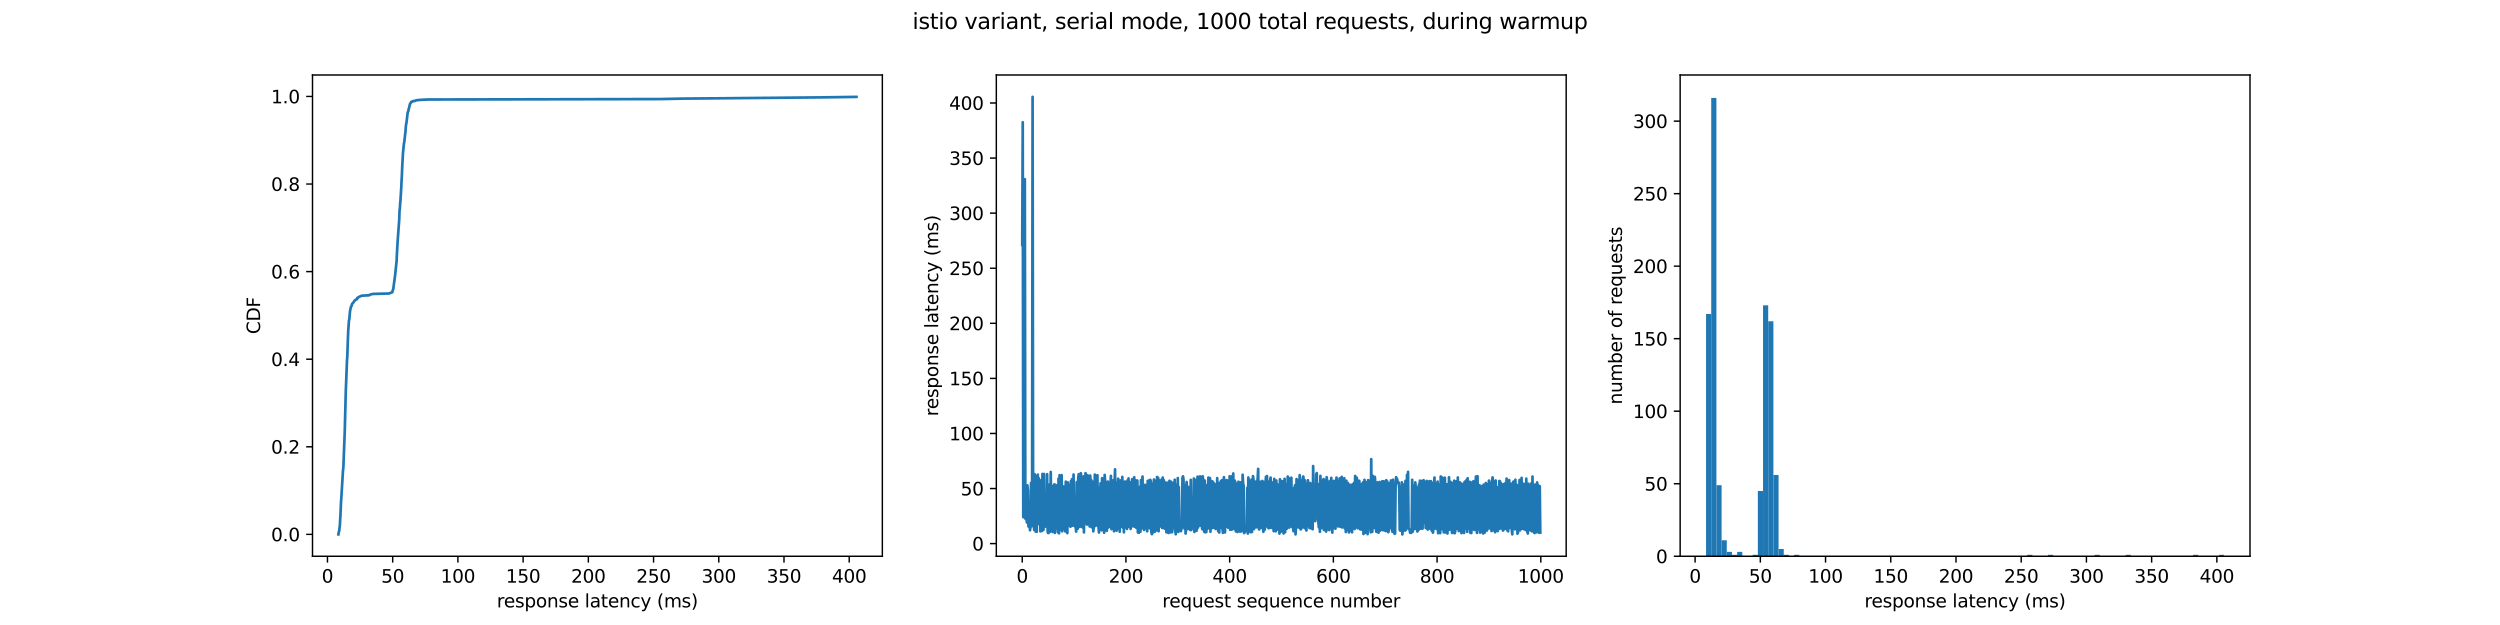 <?xml version="1.0" encoding="utf-8" standalone="no"?>
<!DOCTYPE svg PUBLIC "-//W3C//DTD SVG 1.1//EN"
  "http://www.w3.org/Graphics/SVG/1.1/DTD/svg11.dtd">
<svg xmlns:xlink="http://www.w3.org/1999/xlink" width="1382.4pt" height="345.6pt" viewBox="0 0 1382.4 345.6" xmlns="http://www.w3.org/2000/svg" version="1.1">
 <defs>
  <style type="text/css">*{stroke-linejoin: round; stroke-linecap: butt}</style>
 </defs>
 <g id="figure_1">
  <g id="patch_1">
   <path d="M 0 345.6 
L 1382.4 345.6 
L 1382.4 0 
L 0 0 
z
" style="fill: #ffffff"/>
  </g>
  <g id="axes_1">
   <g id="patch_2">
    <path d="M 172.8 307.584 
L 487.906 307.584 
L 487.906 41.472 
L 172.8 41.472 
z
" style="fill: #ffffff"/>
   </g>
   <g id="matplotlib.axis_1">
    <g id="xtick_1">
     <g id="line2d_1">
      <defs>
       <path id="mbb24a56e7b" d="M 0 0 
L 0 3.5 
" style="stroke: #000000; stroke-width: 0.8"/>
      </defs>
      <g>
       <use xlink:href="#mbb24a56e7b" x="181.072" y="307.584" style="stroke: #000000; stroke-width: 0.8"/>
      </g>
     </g>
     <g id="text_1">
      <!-- 0 -->
      <g transform="translate(177.891 322.182) scale(0.1 -0.1)">
       <defs>
        <path id="DejaVuSans-30" d="M 2034 4250 
Q 1547 4250 1301 3770 
Q 1056 3291 1056 2328 
Q 1056 1369 1301 889 
Q 1547 409 2034 409 
Q 2525 409 2770 889 
Q 3016 1369 3016 2328 
Q 3016 3291 2770 3770 
Q 2525 4250 2034 4250 
z
M 2034 4750 
Q 2819 4750 3233 4129 
Q 3647 3509 3647 2328 
Q 3647 1150 3233 529 
Q 2819 -91 2034 -91 
Q 1250 -91 836 529 
Q 422 1150 422 2328 
Q 422 3509 836 4129 
Q 1250 4750 2034 4750 
z
" transform="scale(0.016)"/>
       </defs>
       <use xlink:href="#DejaVuSans-30"/>
      </g>
     </g>
    </g>
    <g id="xtick_2">
     <g id="line2d_2">
      <g>
       <use xlink:href="#mbb24a56e7b" x="217.136" y="307.584" style="stroke: #000000; stroke-width: 0.8"/>
      </g>
     </g>
     <g id="text_2">
      <!-- 50 -->
      <g transform="translate(210.773 322.182) scale(0.1 -0.1)">
       <defs>
        <path id="DejaVuSans-35" d="M 691 4666 
L 3169 4666 
L 3169 4134 
L 1269 4134 
L 1269 2991 
Q 1406 3038 1543 3061 
Q 1681 3084 1819 3084 
Q 2600 3084 3056 2656 
Q 3513 2228 3513 1497 
Q 3513 744 3044 326 
Q 2575 -91 1722 -91 
Q 1428 -91 1123 -41 
Q 819 9 494 109 
L 494 744 
Q 775 591 1075 516 
Q 1375 441 1709 441 
Q 2250 441 2565 725 
Q 2881 1009 2881 1497 
Q 2881 1984 2565 2268 
Q 2250 2553 1709 2553 
Q 1456 2553 1204 2497 
Q 953 2441 691 2322 
L 691 4666 
z
" transform="scale(0.016)"/>
       </defs>
       <use xlink:href="#DejaVuSans-35"/>
       <use xlink:href="#DejaVuSans-30" x="63.623"/>
      </g>
     </g>
    </g>
    <g id="xtick_3">
     <g id="line2d_3">
      <g>
       <use xlink:href="#mbb24a56e7b" x="253.199" y="307.584" style="stroke: #000000; stroke-width: 0.8"/>
      </g>
     </g>
     <g id="text_3">
      <!-- 100 -->
      <g transform="translate(243.656 322.182) scale(0.1 -0.1)">
       <defs>
        <path id="DejaVuSans-31" d="M 794 531 
L 1825 531 
L 1825 4091 
L 703 3866 
L 703 4441 
L 1819 4666 
L 2450 4666 
L 2450 531 
L 3481 531 
L 3481 0 
L 794 0 
L 794 531 
z
" transform="scale(0.016)"/>
       </defs>
       <use xlink:href="#DejaVuSans-31"/>
       <use xlink:href="#DejaVuSans-30" x="63.623"/>
       <use xlink:href="#DejaVuSans-30" x="127.246"/>
      </g>
     </g>
    </g>
    <g id="xtick_4">
     <g id="line2d_4">
      <g>
       <use xlink:href="#mbb24a56e7b" x="289.263" y="307.584" style="stroke: #000000; stroke-width: 0.8"/>
      </g>
     </g>
     <g id="text_4">
      <!-- 150 -->
      <g transform="translate(279.719 322.182) scale(0.1 -0.1)">
       <use xlink:href="#DejaVuSans-31"/>
       <use xlink:href="#DejaVuSans-35" x="63.623"/>
       <use xlink:href="#DejaVuSans-30" x="127.246"/>
      </g>
     </g>
    </g>
    <g id="xtick_5">
     <g id="line2d_5">
      <g>
       <use xlink:href="#mbb24a56e7b" x="325.326" y="307.584" style="stroke: #000000; stroke-width: 0.8"/>
      </g>
     </g>
     <g id="text_5">
      <!-- 200 -->
      <g transform="translate(315.783 322.182) scale(0.1 -0.1)">
       <defs>
        <path id="DejaVuSans-32" d="M 1228 531 
L 3431 531 
L 3431 0 
L 469 0 
L 469 531 
Q 828 903 1448 1529 
Q 2069 2156 2228 2338 
Q 2531 2678 2651 2914 
Q 2772 3150 2772 3378 
Q 2772 3750 2511 3984 
Q 2250 4219 1831 4219 
Q 1534 4219 1204 4116 
Q 875 4013 500 3803 
L 500 4441 
Q 881 4594 1212 4672 
Q 1544 4750 1819 4750 
Q 2544 4750 2975 4387 
Q 3406 4025 3406 3419 
Q 3406 3131 3298 2873 
Q 3191 2616 2906 2266 
Q 2828 2175 2409 1742 
Q 1991 1309 1228 531 
z
" transform="scale(0.016)"/>
       </defs>
       <use xlink:href="#DejaVuSans-32"/>
       <use xlink:href="#DejaVuSans-30" x="63.623"/>
       <use xlink:href="#DejaVuSans-30" x="127.246"/>
      </g>
     </g>
    </g>
    <g id="xtick_6">
     <g id="line2d_6">
      <g>
       <use xlink:href="#mbb24a56e7b" x="361.39" y="307.584" style="stroke: #000000; stroke-width: 0.8"/>
      </g>
     </g>
     <g id="text_6">
      <!-- 250 -->
      <g transform="translate(351.846 322.182) scale(0.1 -0.1)">
       <use xlink:href="#DejaVuSans-32"/>
       <use xlink:href="#DejaVuSans-35" x="63.623"/>
       <use xlink:href="#DejaVuSans-30" x="127.246"/>
      </g>
     </g>
    </g>
    <g id="xtick_7">
     <g id="line2d_7">
      <g>
       <use xlink:href="#mbb24a56e7b" x="397.453" y="307.584" style="stroke: #000000; stroke-width: 0.8"/>
      </g>
     </g>
     <g id="text_7">
      <!-- 300 -->
      <g transform="translate(387.91 322.182) scale(0.1 -0.1)">
       <defs>
        <path id="DejaVuSans-33" d="M 2597 2516 
Q 3050 2419 3304 2112 
Q 3559 1806 3559 1356 
Q 3559 666 3084 287 
Q 2609 -91 1734 -91 
Q 1441 -91 1130 -33 
Q 819 25 488 141 
L 488 750 
Q 750 597 1062 519 
Q 1375 441 1716 441 
Q 2309 441 2620 675 
Q 2931 909 2931 1356 
Q 2931 1769 2642 2001 
Q 2353 2234 1838 2234 
L 1294 2234 
L 1294 2753 
L 1863 2753 
Q 2328 2753 2575 2939 
Q 2822 3125 2822 3475 
Q 2822 3834 2567 4026 
Q 2313 4219 1838 4219 
Q 1578 4219 1281 4162 
Q 984 4106 628 3988 
L 628 4550 
Q 988 4650 1302 4700 
Q 1616 4750 1894 4750 
Q 2613 4750 3031 4423 
Q 3450 4097 3450 3541 
Q 3450 3153 3228 2886 
Q 3006 2619 2597 2516 
z
" transform="scale(0.016)"/>
       </defs>
       <use xlink:href="#DejaVuSans-33"/>
       <use xlink:href="#DejaVuSans-30" x="63.623"/>
       <use xlink:href="#DejaVuSans-30" x="127.246"/>
      </g>
     </g>
    </g>
    <g id="xtick_8">
     <g id="line2d_8">
      <g>
       <use xlink:href="#mbb24a56e7b" x="433.517" y="307.584" style="stroke: #000000; stroke-width: 0.8"/>
      </g>
     </g>
     <g id="text_8">
      <!-- 350 -->
      <g transform="translate(423.973 322.182) scale(0.1 -0.1)">
       <use xlink:href="#DejaVuSans-33"/>
       <use xlink:href="#DejaVuSans-35" x="63.623"/>
       <use xlink:href="#DejaVuSans-30" x="127.246"/>
      </g>
     </g>
    </g>
    <g id="xtick_9">
     <g id="line2d_9">
      <g>
       <use xlink:href="#mbb24a56e7b" x="469.58" y="307.584" style="stroke: #000000; stroke-width: 0.8"/>
      </g>
     </g>
     <g id="text_9">
      <!-- 400 -->
      <g transform="translate(460.037 322.182) scale(0.1 -0.1)">
       <defs>
        <path id="DejaVuSans-34" d="M 2419 4116 
L 825 1625 
L 2419 1625 
L 2419 4116 
z
M 2253 4666 
L 3047 4666 
L 3047 1625 
L 3713 1625 
L 3713 1100 
L 3047 1100 
L 3047 0 
L 2419 0 
L 2419 1100 
L 313 1100 
L 313 1709 
L 2253 4666 
z
" transform="scale(0.016)"/>
       </defs>
       <use xlink:href="#DejaVuSans-34"/>
       <use xlink:href="#DejaVuSans-30" x="63.623"/>
       <use xlink:href="#DejaVuSans-30" x="127.246"/>
      </g>
     </g>
    </g>
    <g id="text_10">
     <!-- response latency (ms) -->
     <g transform="translate(274.723 335.861) scale(0.1 -0.1)">
      <defs>
       <path id="DejaVuSans-72" d="M 2631 2963 
Q 2534 3019 2420 3045 
Q 2306 3072 2169 3072 
Q 1681 3072 1420 2755 
Q 1159 2438 1159 1844 
L 1159 0 
L 581 0 
L 581 3500 
L 1159 3500 
L 1159 2956 
Q 1341 3275 1631 3429 
Q 1922 3584 2338 3584 
Q 2397 3584 2469 3576 
Q 2541 3569 2628 3553 
L 2631 2963 
z
" transform="scale(0.016)"/>
       <path id="DejaVuSans-65" d="M 3597 1894 
L 3597 1613 
L 953 1613 
Q 991 1019 1311 708 
Q 1631 397 2203 397 
Q 2534 397 2845 478 
Q 3156 559 3463 722 
L 3463 178 
Q 3153 47 2828 -22 
Q 2503 -91 2169 -91 
Q 1331 -91 842 396 
Q 353 884 353 1716 
Q 353 2575 817 3079 
Q 1281 3584 2069 3584 
Q 2775 3584 3186 3129 
Q 3597 2675 3597 1894 
z
M 3022 2063 
Q 3016 2534 2758 2815 
Q 2500 3097 2075 3097 
Q 1594 3097 1305 2825 
Q 1016 2553 972 2059 
L 3022 2063 
z
" transform="scale(0.016)"/>
       <path id="DejaVuSans-73" d="M 2834 3397 
L 2834 2853 
Q 2591 2978 2328 3040 
Q 2066 3103 1784 3103 
Q 1356 3103 1142 2972 
Q 928 2841 928 2578 
Q 928 2378 1081 2264 
Q 1234 2150 1697 2047 
L 1894 2003 
Q 2506 1872 2764 1633 
Q 3022 1394 3022 966 
Q 3022 478 2636 193 
Q 2250 -91 1575 -91 
Q 1294 -91 989 -36 
Q 684 19 347 128 
L 347 722 
Q 666 556 975 473 
Q 1284 391 1588 391 
Q 1994 391 2212 530 
Q 2431 669 2431 922 
Q 2431 1156 2273 1281 
Q 2116 1406 1581 1522 
L 1381 1569 
Q 847 1681 609 1914 
Q 372 2147 372 2553 
Q 372 3047 722 3315 
Q 1072 3584 1716 3584 
Q 2034 3584 2315 3537 
Q 2597 3491 2834 3397 
z
" transform="scale(0.016)"/>
       <path id="DejaVuSans-70" d="M 1159 525 
L 1159 -1331 
L 581 -1331 
L 581 3500 
L 1159 3500 
L 1159 2969 
Q 1341 3281 1617 3432 
Q 1894 3584 2278 3584 
Q 2916 3584 3314 3078 
Q 3713 2572 3713 1747 
Q 3713 922 3314 415 
Q 2916 -91 2278 -91 
Q 1894 -91 1617 61 
Q 1341 213 1159 525 
z
M 3116 1747 
Q 3116 2381 2855 2742 
Q 2594 3103 2138 3103 
Q 1681 3103 1420 2742 
Q 1159 2381 1159 1747 
Q 1159 1113 1420 752 
Q 1681 391 2138 391 
Q 2594 391 2855 752 
Q 3116 1113 3116 1747 
z
" transform="scale(0.016)"/>
       <path id="DejaVuSans-6f" d="M 1959 3097 
Q 1497 3097 1228 2736 
Q 959 2375 959 1747 
Q 959 1119 1226 758 
Q 1494 397 1959 397 
Q 2419 397 2687 759 
Q 2956 1122 2956 1747 
Q 2956 2369 2687 2733 
Q 2419 3097 1959 3097 
z
M 1959 3584 
Q 2709 3584 3137 3096 
Q 3566 2609 3566 1747 
Q 3566 888 3137 398 
Q 2709 -91 1959 -91 
Q 1206 -91 779 398 
Q 353 888 353 1747 
Q 353 2609 779 3096 
Q 1206 3584 1959 3584 
z
" transform="scale(0.016)"/>
       <path id="DejaVuSans-6e" d="M 3513 2113 
L 3513 0 
L 2938 0 
L 2938 2094 
Q 2938 2591 2744 2837 
Q 2550 3084 2163 3084 
Q 1697 3084 1428 2787 
Q 1159 2491 1159 1978 
L 1159 0 
L 581 0 
L 581 3500 
L 1159 3500 
L 1159 2956 
Q 1366 3272 1645 3428 
Q 1925 3584 2291 3584 
Q 2894 3584 3203 3211 
Q 3513 2838 3513 2113 
z
" transform="scale(0.016)"/>
       <path id="DejaVuSans-20" transform="scale(0.016)"/>
       <path id="DejaVuSans-6c" d="M 603 4863 
L 1178 4863 
L 1178 0 
L 603 0 
L 603 4863 
z
" transform="scale(0.016)"/>
       <path id="DejaVuSans-61" d="M 2194 1759 
Q 1497 1759 1228 1600 
Q 959 1441 959 1056 
Q 959 750 1161 570 
Q 1363 391 1709 391 
Q 2188 391 2477 730 
Q 2766 1069 2766 1631 
L 2766 1759 
L 2194 1759 
z
M 3341 1997 
L 3341 0 
L 2766 0 
L 2766 531 
Q 2569 213 2275 61 
Q 1981 -91 1556 -91 
Q 1019 -91 701 211 
Q 384 513 384 1019 
Q 384 1609 779 1909 
Q 1175 2209 1959 2209 
L 2766 2209 
L 2766 2266 
Q 2766 2663 2505 2880 
Q 2244 3097 1772 3097 
Q 1472 3097 1187 3025 
Q 903 2953 641 2809 
L 641 3341 
Q 956 3463 1253 3523 
Q 1550 3584 1831 3584 
Q 2591 3584 2966 3190 
Q 3341 2797 3341 1997 
z
" transform="scale(0.016)"/>
       <path id="DejaVuSans-74" d="M 1172 4494 
L 1172 3500 
L 2356 3500 
L 2356 3053 
L 1172 3053 
L 1172 1153 
Q 1172 725 1289 603 
Q 1406 481 1766 481 
L 2356 481 
L 2356 0 
L 1766 0 
Q 1100 0 847 248 
Q 594 497 594 1153 
L 594 3053 
L 172 3053 
L 172 3500 
L 594 3500 
L 594 4494 
L 1172 4494 
z
" transform="scale(0.016)"/>
       <path id="DejaVuSans-63" d="M 3122 3366 
L 3122 2828 
Q 2878 2963 2633 3030 
Q 2388 3097 2138 3097 
Q 1578 3097 1268 2742 
Q 959 2388 959 1747 
Q 959 1106 1268 751 
Q 1578 397 2138 397 
Q 2388 397 2633 464 
Q 2878 531 3122 666 
L 3122 134 
Q 2881 22 2623 -34 
Q 2366 -91 2075 -91 
Q 1284 -91 818 406 
Q 353 903 353 1747 
Q 353 2603 823 3093 
Q 1294 3584 2113 3584 
Q 2378 3584 2631 3529 
Q 2884 3475 3122 3366 
z
" transform="scale(0.016)"/>
       <path id="DejaVuSans-79" d="M 2059 -325 
Q 1816 -950 1584 -1140 
Q 1353 -1331 966 -1331 
L 506 -1331 
L 506 -850 
L 844 -850 
Q 1081 -850 1212 -737 
Q 1344 -625 1503 -206 
L 1606 56 
L 191 3500 
L 800 3500 
L 1894 763 
L 2988 3500 
L 3597 3500 
L 2059 -325 
z
" transform="scale(0.016)"/>
       <path id="DejaVuSans-28" d="M 1984 4856 
Q 1566 4138 1362 3434 
Q 1159 2731 1159 2009 
Q 1159 1288 1364 580 
Q 1569 -128 1984 -844 
L 1484 -844 
Q 1016 -109 783 600 
Q 550 1309 550 2009 
Q 550 2706 781 3412 
Q 1013 4119 1484 4856 
L 1984 4856 
z
" transform="scale(0.016)"/>
       <path id="DejaVuSans-6d" d="M 3328 2828 
Q 3544 3216 3844 3400 
Q 4144 3584 4550 3584 
Q 5097 3584 5394 3201 
Q 5691 2819 5691 2113 
L 5691 0 
L 5113 0 
L 5113 2094 
Q 5113 2597 4934 2840 
Q 4756 3084 4391 3084 
Q 3944 3084 3684 2787 
Q 3425 2491 3425 1978 
L 3425 0 
L 2847 0 
L 2847 2094 
Q 2847 2600 2669 2842 
Q 2491 3084 2119 3084 
Q 1678 3084 1418 2786 
Q 1159 2488 1159 1978 
L 1159 0 
L 581 0 
L 581 3500 
L 1159 3500 
L 1159 2956 
Q 1356 3278 1631 3431 
Q 1906 3584 2284 3584 
Q 2666 3584 2933 3390 
Q 3200 3197 3328 2828 
z
" transform="scale(0.016)"/>
       <path id="DejaVuSans-29" d="M 513 4856 
L 1013 4856 
Q 1481 4119 1714 3412 
Q 1947 2706 1947 2009 
Q 1947 1309 1714 600 
Q 1481 -109 1013 -844 
L 513 -844 
Q 928 -128 1133 580 
Q 1338 1288 1338 2009 
Q 1338 2731 1133 3434 
Q 928 4138 513 4856 
z
" transform="scale(0.016)"/>
      </defs>
      <use xlink:href="#DejaVuSans-72"/>
      <use xlink:href="#DejaVuSans-65" x="38.863"/>
      <use xlink:href="#DejaVuSans-73" x="100.387"/>
      <use xlink:href="#DejaVuSans-70" x="152.486"/>
      <use xlink:href="#DejaVuSans-6f" x="215.963"/>
      <use xlink:href="#DejaVuSans-6e" x="277.145"/>
      <use xlink:href="#DejaVuSans-73" x="340.523"/>
      <use xlink:href="#DejaVuSans-65" x="392.623"/>
      <use xlink:href="#DejaVuSans-20" x="454.146"/>
      <use xlink:href="#DejaVuSans-6c" x="485.934"/>
      <use xlink:href="#DejaVuSans-61" x="513.717"/>
      <use xlink:href="#DejaVuSans-74" x="574.996"/>
      <use xlink:href="#DejaVuSans-65" x="614.205"/>
      <use xlink:href="#DejaVuSans-6e" x="675.729"/>
      <use xlink:href="#DejaVuSans-63" x="739.107"/>
      <use xlink:href="#DejaVuSans-79" x="794.088"/>
      <use xlink:href="#DejaVuSans-20" x="853.268"/>
      <use xlink:href="#DejaVuSans-28" x="885.055"/>
      <use xlink:href="#DejaVuSans-6d" x="924.068"/>
      <use xlink:href="#DejaVuSans-73" x="1021.48"/>
      <use xlink:href="#DejaVuSans-29" x="1073.58"/>
     </g>
    </g>
   </g>
   <g id="matplotlib.axis_2">
    <g id="ytick_1">
     <g id="line2d_10">
      <defs>
       <path id="mee2d7c6271" d="M 0 0 
L -3.5 0 
" style="stroke: #000000; stroke-width: 0.8"/>
      </defs>
      <g>
       <use xlink:href="#mee2d7c6271" x="172.8" y="295.488" style="stroke: #000000; stroke-width: 0.8"/>
      </g>
     </g>
     <g id="text_11">
      <!-- 0.0 -->
      <g transform="translate(149.897 299.287) scale(0.1 -0.1)">
       <defs>
        <path id="DejaVuSans-2e" d="M 684 794 
L 1344 794 
L 1344 0 
L 684 0 
L 684 794 
z
" transform="scale(0.016)"/>
       </defs>
       <use xlink:href="#DejaVuSans-30"/>
       <use xlink:href="#DejaVuSans-2e" x="63.623"/>
       <use xlink:href="#DejaVuSans-30" x="95.41"/>
      </g>
     </g>
    </g>
    <g id="ytick_2">
     <g id="line2d_11">
      <g>
       <use xlink:href="#mee2d7c6271" x="172.8" y="247.056" style="stroke: #000000; stroke-width: 0.8"/>
      </g>
     </g>
     <g id="text_12">
      <!-- 0.2 -->
      <g transform="translate(149.897 250.855) scale(0.1 -0.1)">
       <use xlink:href="#DejaVuSans-30"/>
       <use xlink:href="#DejaVuSans-2e" x="63.623"/>
       <use xlink:href="#DejaVuSans-32" x="95.41"/>
      </g>
     </g>
    </g>
    <g id="ytick_3">
     <g id="line2d_12">
      <g>
       <use xlink:href="#mee2d7c6271" x="172.8" y="198.623" style="stroke: #000000; stroke-width: 0.8"/>
      </g>
     </g>
     <g id="text_13">
      <!-- 0.4 -->
      <g transform="translate(149.897 202.422) scale(0.1 -0.1)">
       <use xlink:href="#DejaVuSans-30"/>
       <use xlink:href="#DejaVuSans-2e" x="63.623"/>
       <use xlink:href="#DejaVuSans-34" x="95.41"/>
      </g>
     </g>
    </g>
    <g id="ytick_4">
     <g id="line2d_13">
      <g>
       <use xlink:href="#mee2d7c6271" x="172.8" y="150.191" style="stroke: #000000; stroke-width: 0.8"/>
      </g>
     </g>
     <g id="text_14">
      <!-- 0.6 -->
      <g transform="translate(149.897 153.99) scale(0.1 -0.1)">
       <defs>
        <path id="DejaVuSans-36" d="M 2113 2584 
Q 1688 2584 1439 2293 
Q 1191 2003 1191 1497 
Q 1191 994 1439 701 
Q 1688 409 2113 409 
Q 2538 409 2786 701 
Q 3034 994 3034 1497 
Q 3034 2003 2786 2293 
Q 2538 2584 2113 2584 
z
M 3366 4563 
L 3366 3988 
Q 3128 4100 2886 4159 
Q 2644 4219 2406 4219 
Q 1781 4219 1451 3797 
Q 1122 3375 1075 2522 
Q 1259 2794 1537 2939 
Q 1816 3084 2150 3084 
Q 2853 3084 3261 2657 
Q 3669 2231 3669 1497 
Q 3669 778 3244 343 
Q 2819 -91 2113 -91 
Q 1303 -91 875 529 
Q 447 1150 447 2328 
Q 447 3434 972 4092 
Q 1497 4750 2381 4750 
Q 2619 4750 2861 4703 
Q 3103 4656 3366 4563 
z
" transform="scale(0.016)"/>
       </defs>
       <use xlink:href="#DejaVuSans-30"/>
       <use xlink:href="#DejaVuSans-2e" x="63.623"/>
       <use xlink:href="#DejaVuSans-36" x="95.41"/>
      </g>
     </g>
    </g>
    <g id="ytick_5">
     <g id="line2d_14">
      <g>
       <use xlink:href="#mee2d7c6271" x="172.8" y="101.758" style="stroke: #000000; stroke-width: 0.8"/>
      </g>
     </g>
     <g id="text_15">
      <!-- 0.8 -->
      <g transform="translate(149.897 105.557) scale(0.1 -0.1)">
       <defs>
        <path id="DejaVuSans-38" d="M 2034 2216 
Q 1584 2216 1326 1975 
Q 1069 1734 1069 1313 
Q 1069 891 1326 650 
Q 1584 409 2034 409 
Q 2484 409 2743 651 
Q 3003 894 3003 1313 
Q 3003 1734 2745 1975 
Q 2488 2216 2034 2216 
z
M 1403 2484 
Q 997 2584 770 2862 
Q 544 3141 544 3541 
Q 544 4100 942 4425 
Q 1341 4750 2034 4750 
Q 2731 4750 3128 4425 
Q 3525 4100 3525 3541 
Q 3525 3141 3298 2862 
Q 3072 2584 2669 2484 
Q 3125 2378 3379 2068 
Q 3634 1759 3634 1313 
Q 3634 634 3220 271 
Q 2806 -91 2034 -91 
Q 1263 -91 848 271 
Q 434 634 434 1313 
Q 434 1759 690 2068 
Q 947 2378 1403 2484 
z
M 1172 3481 
Q 1172 3119 1398 2916 
Q 1625 2713 2034 2713 
Q 2441 2713 2670 2916 
Q 2900 3119 2900 3481 
Q 2900 3844 2670 4047 
Q 2441 4250 2034 4250 
Q 1625 4250 1398 4047 
Q 1172 3844 1172 3481 
z
" transform="scale(0.016)"/>
       </defs>
       <use xlink:href="#DejaVuSans-30"/>
       <use xlink:href="#DejaVuSans-2e" x="63.623"/>
       <use xlink:href="#DejaVuSans-38" x="95.41"/>
      </g>
     </g>
    </g>
    <g id="ytick_6">
     <g id="line2d_15">
      <g>
       <use xlink:href="#mee2d7c6271" x="172.8" y="53.326" style="stroke: #000000; stroke-width: 0.8"/>
      </g>
     </g>
     <g id="text_16">
      <!-- 1.0 -->
      <g transform="translate(149.897 57.125) scale(0.1 -0.1)">
       <use xlink:href="#DejaVuSans-31"/>
       <use xlink:href="#DejaVuSans-2e" x="63.623"/>
       <use xlink:href="#DejaVuSans-30" x="95.41"/>
      </g>
     </g>
    </g>
    <g id="text_17">
     <!-- CDF -->
     <g transform="translate(143.817 184.745) rotate(-90) scale(0.1 -0.1)">
      <defs>
       <path id="DejaVuSans-43" d="M 4122 4306 
L 4122 3641 
Q 3803 3938 3442 4084 
Q 3081 4231 2675 4231 
Q 1875 4231 1450 3742 
Q 1025 3253 1025 2328 
Q 1025 1406 1450 917 
Q 1875 428 2675 428 
Q 3081 428 3442 575 
Q 3803 722 4122 1019 
L 4122 359 
Q 3791 134 3420 21 
Q 3050 -91 2638 -91 
Q 1578 -91 968 557 
Q 359 1206 359 2328 
Q 359 3453 968 4101 
Q 1578 4750 2638 4750 
Q 3056 4750 3426 4639 
Q 3797 4528 4122 4306 
z
" transform="scale(0.016)"/>
       <path id="DejaVuSans-44" d="M 1259 4147 
L 1259 519 
L 2022 519 
Q 2988 519 3436 956 
Q 3884 1394 3884 2338 
Q 3884 3275 3436 3711 
Q 2988 4147 2022 4147 
L 1259 4147 
z
M 628 4666 
L 1925 4666 
Q 3281 4666 3915 4102 
Q 4550 3538 4550 2338 
Q 4550 1131 3912 565 
Q 3275 0 1925 0 
L 628 0 
L 628 4666 
z
" transform="scale(0.016)"/>
       <path id="DejaVuSans-46" d="M 628 4666 
L 3309 4666 
L 3309 4134 
L 1259 4134 
L 1259 2759 
L 3109 2759 
L 3109 2228 
L 1259 2228 
L 1259 0 
L 628 0 
L 628 4666 
z
" transform="scale(0.016)"/>
      </defs>
      <use xlink:href="#DejaVuSans-43"/>
      <use xlink:href="#DejaVuSans-44" x="69.824"/>
      <use xlink:href="#DejaVuSans-46" x="146.826"/>
     </g>
    </g>
   </g>
   <g id="line2d_16">
    <path d="M 187.123 295.488 
L 187.272 294.519 
L 187.378 294.035 
L 187.584 293.551 
L 187.697 292.34 
L 187.812 291.371 
L 187.944 290.403 
L 188.168 286.044 
L 188.235 285.317 
L 188.589 277.084 
L 188.676 276.357 
L 189.663 260.132 
L 189.756 259.648 
L 189.883 257.953 
L 190.627 238.822 
L 191.228 215.574 
L 191.35 212.669 
L 191.877 199.107 
L 191.996 197.897 
L 192.093 195.717 
L 192.226 191.358 
L 192.542 183.125 
L 192.976 177.071 
L 193.149 176.586 
L 193.556 171.985 
L 194.077 169.564 
L 194.359 169.322 
L 194.651 168.111 
L 195.315 167.384 
L 196.133 166.173 
L 196.74 165.689 
L 197.427 165.447 
L 197.566 164.963 
L 197.603 164.72 
L 199.37 163.752 
L 199.994 163.51 
L 204.225 163.267 
L 204.316 163.025 
L 206.041 162.541 
L 215.076 162.299 
L 216.956 161.572 
L 217.146 160.604 
L 217.197 160.362 
L 217.41 160.119 
L 218.431 152.612 
L 219.307 144.379 
L 219.435 141.231 
L 219.735 135.903 
L 219.855 133.724 
L 220.759 121.373 
L 220.895 117.014 
L 221.134 114.835 
L 221.276 112.413 
L 221.396 111.445 
L 221.54 109.023 
L 221.611 108.054 
L 221.884 103.696 
L 221.976 101.274 
L 222.187 97.642 
L 222.479 90.861 
L 222.624 88.439 
L 222.722 86.502 
L 222.818 84.807 
L 223.22 80.69 
L 223.294 80.206 
L 223.363 79.237 
L 223.53 78.753 
L 224.124 73.425 
L 224.204 72.941 
L 224.284 71.488 
L 224.422 69.793 
L 224.526 69.309 
L 224.568 68.582 
L 224.737 68.098 
L 225.451 62.044 
L 225.781 61.559 
L 225.897 60.833 
L 225.906 60.591 
L 226.063 60.106 
L 226.259 59.38 
L 226.712 57.443 
L 227.146 56.958 
L 227.243 56.474 
L 227.99 56.232 
L 228.042 55.99 
L 229.698 55.747 
L 229.992 55.505 
L 231.84 55.263 
L 236.37 55.021 
L 365.551 54.779 
L 376.671 54.537 
L 456.949 53.81 
L 473.583 53.568 
L 473.583 53.568 
" clip-path="url(#pf24393483e)" style="fill: none; stroke: #1f77b4; stroke-width: 1.5; stroke-linecap: square"/>
   </g>
   <g id="patch_3">
    <path d="M 172.8 307.584 
L 172.8 41.472 
" style="fill: none; stroke: #000000; stroke-width: 0.8; stroke-linejoin: miter; stroke-linecap: square"/>
   </g>
   <g id="patch_4">
    <path d="M 487.906 307.584 
L 487.906 41.472 
" style="fill: none; stroke: #000000; stroke-width: 0.8; stroke-linejoin: miter; stroke-linecap: square"/>
   </g>
   <g id="patch_5">
    <path d="M 172.8 307.584 
L 487.906 307.584 
" style="fill: none; stroke: #000000; stroke-width: 0.8; stroke-linejoin: miter; stroke-linecap: square"/>
   </g>
   <g id="patch_6">
    <path d="M 172.8 41.472 
L 487.906 41.472 
" style="fill: none; stroke: #000000; stroke-width: 0.8; stroke-linejoin: miter; stroke-linecap: square"/>
   </g>
  </g>
  <g id="axes_2">
   <g id="patch_7">
    <path d="M 550.927 307.584 
L 866.033 307.584 
L 866.033 41.472 
L 550.927 41.472 
z
" style="fill: #ffffff"/>
   </g>
   <g id="matplotlib.axis_3">
    <g id="xtick_10">
     <g id="line2d_17">
      <g>
       <use xlink:href="#mbb24a56e7b" x="565.25" y="307.584" style="stroke: #000000; stroke-width: 0.8"/>
      </g>
     </g>
     <g id="text_18">
      <!-- 0 -->
      <g transform="translate(562.069 322.182) scale(0.1 -0.1)">
       <use xlink:href="#DejaVuSans-30"/>
      </g>
     </g>
    </g>
    <g id="xtick_11">
     <g id="line2d_18">
      <g>
       <use xlink:href="#mbb24a56e7b" x="622.599" y="307.584" style="stroke: #000000; stroke-width: 0.8"/>
      </g>
     </g>
     <g id="text_19">
      <!-- 200 -->
      <g transform="translate(613.056 322.182) scale(0.1 -0.1)">
       <use xlink:href="#DejaVuSans-32"/>
       <use xlink:href="#DejaVuSans-30" x="63.623"/>
       <use xlink:href="#DejaVuSans-30" x="127.246"/>
      </g>
     </g>
    </g>
    <g id="xtick_12">
     <g id="line2d_19">
      <g>
       <use xlink:href="#mbb24a56e7b" x="679.949" y="307.584" style="stroke: #000000; stroke-width: 0.8"/>
      </g>
     </g>
     <g id="text_20">
      <!-- 400 -->
      <g transform="translate(670.405 322.182) scale(0.1 -0.1)">
       <use xlink:href="#DejaVuSans-34"/>
       <use xlink:href="#DejaVuSans-30" x="63.623"/>
       <use xlink:href="#DejaVuSans-30" x="127.246"/>
      </g>
     </g>
    </g>
    <g id="xtick_13">
     <g id="line2d_20">
      <g>
       <use xlink:href="#mbb24a56e7b" x="737.298" y="307.584" style="stroke: #000000; stroke-width: 0.8"/>
      </g>
     </g>
     <g id="text_21">
      <!-- 600 -->
      <g transform="translate(727.754 322.182) scale(0.1 -0.1)">
       <use xlink:href="#DejaVuSans-36"/>
       <use xlink:href="#DejaVuSans-30" x="63.623"/>
       <use xlink:href="#DejaVuSans-30" x="127.246"/>
      </g>
     </g>
    </g>
    <g id="xtick_14">
     <g id="line2d_21">
      <g>
       <use xlink:href="#mbb24a56e7b" x="794.647" y="307.584" style="stroke: #000000; stroke-width: 0.8"/>
      </g>
     </g>
     <g id="text_22">
      <!-- 800 -->
      <g transform="translate(785.104 322.182) scale(0.1 -0.1)">
       <use xlink:href="#DejaVuSans-38"/>
       <use xlink:href="#DejaVuSans-30" x="63.623"/>
       <use xlink:href="#DejaVuSans-30" x="127.246"/>
      </g>
     </g>
    </g>
    <g id="xtick_15">
     <g id="line2d_22">
      <g>
       <use xlink:href="#mbb24a56e7b" x="851.997" y="307.584" style="stroke: #000000; stroke-width: 0.8"/>
      </g>
     </g>
     <g id="text_23">
      <!-- 1000 -->
      <g transform="translate(839.272 322.182) scale(0.1 -0.1)">
       <use xlink:href="#DejaVuSans-31"/>
       <use xlink:href="#DejaVuSans-30" x="63.623"/>
       <use xlink:href="#DejaVuSans-30" x="127.246"/>
       <use xlink:href="#DejaVuSans-30" x="190.869"/>
      </g>
     </g>
    </g>
    <g id="text_24">
     <!-- request sequence number -->
     <g transform="translate(642.689 335.861) scale(0.1 -0.1)">
      <defs>
       <path id="DejaVuSans-71" d="M 947 1747 
Q 947 1113 1208 752 
Q 1469 391 1925 391 
Q 2381 391 2643 752 
Q 2906 1113 2906 1747 
Q 2906 2381 2643 2742 
Q 2381 3103 1925 3103 
Q 1469 3103 1208 2742 
Q 947 2381 947 1747 
z
M 2906 525 
Q 2725 213 2448 61 
Q 2172 -91 1784 -91 
Q 1150 -91 751 415 
Q 353 922 353 1747 
Q 353 2572 751 3078 
Q 1150 3584 1784 3584 
Q 2172 3584 2448 3432 
Q 2725 3281 2906 2969 
L 2906 3500 
L 3481 3500 
L 3481 -1331 
L 2906 -1331 
L 2906 525 
z
" transform="scale(0.016)"/>
       <path id="DejaVuSans-75" d="M 544 1381 
L 544 3500 
L 1119 3500 
L 1119 1403 
Q 1119 906 1312 657 
Q 1506 409 1894 409 
Q 2359 409 2629 706 
Q 2900 1003 2900 1516 
L 2900 3500 
L 3475 3500 
L 3475 0 
L 2900 0 
L 2900 538 
Q 2691 219 2414 64 
Q 2138 -91 1772 -91 
Q 1169 -91 856 284 
Q 544 659 544 1381 
z
M 1991 3584 
L 1991 3584 
z
" transform="scale(0.016)"/>
       <path id="DejaVuSans-62" d="M 3116 1747 
Q 3116 2381 2855 2742 
Q 2594 3103 2138 3103 
Q 1681 3103 1420 2742 
Q 1159 2381 1159 1747 
Q 1159 1113 1420 752 
Q 1681 391 2138 391 
Q 2594 391 2855 752 
Q 3116 1113 3116 1747 
z
M 1159 2969 
Q 1341 3281 1617 3432 
Q 1894 3584 2278 3584 
Q 2916 3584 3314 3078 
Q 3713 2572 3713 1747 
Q 3713 922 3314 415 
Q 2916 -91 2278 -91 
Q 1894 -91 1617 61 
Q 1341 213 1159 525 
L 1159 0 
L 581 0 
L 581 4863 
L 1159 4863 
L 1159 2969 
z
" transform="scale(0.016)"/>
      </defs>
      <use xlink:href="#DejaVuSans-72"/>
      <use xlink:href="#DejaVuSans-65" x="38.863"/>
      <use xlink:href="#DejaVuSans-71" x="100.387"/>
      <use xlink:href="#DejaVuSans-75" x="163.863"/>
      <use xlink:href="#DejaVuSans-65" x="227.242"/>
      <use xlink:href="#DejaVuSans-73" x="288.766"/>
      <use xlink:href="#DejaVuSans-74" x="340.865"/>
      <use xlink:href="#DejaVuSans-20" x="380.074"/>
      <use xlink:href="#DejaVuSans-73" x="411.861"/>
      <use xlink:href="#DejaVuSans-65" x="463.961"/>
      <use xlink:href="#DejaVuSans-71" x="525.484"/>
      <use xlink:href="#DejaVuSans-75" x="588.961"/>
      <use xlink:href="#DejaVuSans-65" x="652.34"/>
      <use xlink:href="#DejaVuSans-6e" x="713.863"/>
      <use xlink:href="#DejaVuSans-63" x="777.242"/>
      <use xlink:href="#DejaVuSans-65" x="832.223"/>
      <use xlink:href="#DejaVuSans-20" x="893.746"/>
      <use xlink:href="#DejaVuSans-6e" x="925.533"/>
      <use xlink:href="#DejaVuSans-75" x="988.912"/>
      <use xlink:href="#DejaVuSans-6d" x="1052.291"/>
      <use xlink:href="#DejaVuSans-62" x="1149.703"/>
      <use xlink:href="#DejaVuSans-65" x="1213.18"/>
      <use xlink:href="#DejaVuSans-72" x="1274.703"/>
     </g>
    </g>
   </g>
   <g id="matplotlib.axis_4">
    <g id="ytick_7">
     <g id="line2d_23">
      <g>
       <use xlink:href="#mee2d7c6271" x="550.927" y="300.598" style="stroke: #000000; stroke-width: 0.8"/>
      </g>
     </g>
     <g id="text_25">
      <!-- 0 -->
      <g transform="translate(537.565 304.397) scale(0.1 -0.1)">
       <use xlink:href="#DejaVuSans-30"/>
      </g>
     </g>
    </g>
    <g id="ytick_8">
     <g id="line2d_24">
      <g>
       <use xlink:href="#mee2d7c6271" x="550.927" y="270.142" style="stroke: #000000; stroke-width: 0.8"/>
      </g>
     </g>
     <g id="text_26">
      <!-- 50 -->
      <g transform="translate(531.202 273.941) scale(0.1 -0.1)">
       <use xlink:href="#DejaVuSans-35"/>
       <use xlink:href="#DejaVuSans-30" x="63.623"/>
      </g>
     </g>
    </g>
    <g id="ytick_9">
     <g id="line2d_25">
      <g>
       <use xlink:href="#mee2d7c6271" x="550.927" y="239.686" style="stroke: #000000; stroke-width: 0.8"/>
      </g>
     </g>
     <g id="text_27">
      <!-- 100 -->
      <g transform="translate(524.84 243.485) scale(0.1 -0.1)">
       <use xlink:href="#DejaVuSans-31"/>
       <use xlink:href="#DejaVuSans-30" x="63.623"/>
       <use xlink:href="#DejaVuSans-30" x="127.246"/>
      </g>
     </g>
    </g>
    <g id="ytick_10">
     <g id="line2d_26">
      <g>
       <use xlink:href="#mee2d7c6271" x="550.927" y="209.229" style="stroke: #000000; stroke-width: 0.8"/>
      </g>
     </g>
     <g id="text_28">
      <!-- 150 -->
      <g transform="translate(524.84 213.029) scale(0.1 -0.1)">
       <use xlink:href="#DejaVuSans-31"/>
       <use xlink:href="#DejaVuSans-35" x="63.623"/>
       <use xlink:href="#DejaVuSans-30" x="127.246"/>
      </g>
     </g>
    </g>
    <g id="ytick_11">
     <g id="line2d_27">
      <g>
       <use xlink:href="#mee2d7c6271" x="550.927" y="178.773" style="stroke: #000000; stroke-width: 0.8"/>
      </g>
     </g>
     <g id="text_29">
      <!-- 200 -->
      <g transform="translate(524.84 182.572) scale(0.1 -0.1)">
       <use xlink:href="#DejaVuSans-32"/>
       <use xlink:href="#DejaVuSans-30" x="63.623"/>
       <use xlink:href="#DejaVuSans-30" x="127.246"/>
      </g>
     </g>
    </g>
    <g id="ytick_12">
     <g id="line2d_28">
      <g>
       <use xlink:href="#mee2d7c6271" x="550.927" y="148.317" style="stroke: #000000; stroke-width: 0.8"/>
      </g>
     </g>
     <g id="text_30">
      <!-- 250 -->
      <g transform="translate(524.84 152.116) scale(0.1 -0.1)">
       <use xlink:href="#DejaVuSans-32"/>
       <use xlink:href="#DejaVuSans-35" x="63.623"/>
       <use xlink:href="#DejaVuSans-30" x="127.246"/>
      </g>
     </g>
    </g>
    <g id="ytick_13">
     <g id="line2d_29">
      <g>
       <use xlink:href="#mee2d7c6271" x="550.927" y="117.861" style="stroke: #000000; stroke-width: 0.8"/>
      </g>
     </g>
     <g id="text_31">
      <!-- 300 -->
      <g transform="translate(524.84 121.66) scale(0.1 -0.1)">
       <use xlink:href="#DejaVuSans-33"/>
       <use xlink:href="#DejaVuSans-30" x="63.623"/>
       <use xlink:href="#DejaVuSans-30" x="127.246"/>
      </g>
     </g>
    </g>
    <g id="ytick_14">
     <g id="line2d_30">
      <g>
       <use xlink:href="#mee2d7c6271" x="550.927" y="87.404" style="stroke: #000000; stroke-width: 0.8"/>
      </g>
     </g>
     <g id="text_32">
      <!-- 350 -->
      <g transform="translate(524.84 91.204) scale(0.1 -0.1)">
       <use xlink:href="#DejaVuSans-33"/>
       <use xlink:href="#DejaVuSans-35" x="63.623"/>
       <use xlink:href="#DejaVuSans-30" x="127.246"/>
      </g>
     </g>
    </g>
    <g id="ytick_15">
     <g id="line2d_31">
      <g>
       <use xlink:href="#mee2d7c6271" x="550.927" y="56.948" style="stroke: #000000; stroke-width: 0.8"/>
      </g>
     </g>
     <g id="text_33">
      <!-- 400 -->
      <g transform="translate(524.84 60.747) scale(0.1 -0.1)">
       <use xlink:href="#DejaVuSans-34"/>
       <use xlink:href="#DejaVuSans-30" x="63.623"/>
       <use xlink:href="#DejaVuSans-30" x="127.246"/>
      </g>
     </g>
    </g>
    <g id="text_34">
     <!-- response latency (ms) -->
     <g transform="translate(518.76 230.158) rotate(-90) scale(0.1 -0.1)">
      <use xlink:href="#DejaVuSans-72"/>
      <use xlink:href="#DejaVuSans-65" x="38.863"/>
      <use xlink:href="#DejaVuSans-73" x="100.387"/>
      <use xlink:href="#DejaVuSans-70" x="152.486"/>
      <use xlink:href="#DejaVuSans-6f" x="215.963"/>
      <use xlink:href="#DejaVuSans-6e" x="277.145"/>
      <use xlink:href="#DejaVuSans-73" x="340.523"/>
      <use xlink:href="#DejaVuSans-65" x="392.623"/>
      <use xlink:href="#DejaVuSans-20" x="454.146"/>
      <use xlink:href="#DejaVuSans-6c" x="485.934"/>
      <use xlink:href="#DejaVuSans-61" x="513.717"/>
      <use xlink:href="#DejaVuSans-74" x="574.996"/>
      <use xlink:href="#DejaVuSans-65" x="614.205"/>
      <use xlink:href="#DejaVuSans-6e" x="675.729"/>
      <use xlink:href="#DejaVuSans-63" x="739.107"/>
      <use xlink:href="#DejaVuSans-79" x="794.088"/>
      <use xlink:href="#DejaVuSans-20" x="853.268"/>
      <use xlink:href="#DejaVuSans-28" x="885.055"/>
      <use xlink:href="#DejaVuSans-6d" x="924.068"/>
      <use xlink:href="#DejaVuSans-73" x="1021.48"/>
      <use xlink:href="#DejaVuSans-29" x="1073.58"/>
     </g>
    </g>
   </g>
   <g id="line2d_32">
    <path d="M 565.25 135.412 
L 565.537 67.615 
L 565.824 285.997 
L 566.11 144.803 
L 566.397 112.289 
L 566.684 99.096 
L 566.971 286.786 
L 567.257 280.968 
L 567.544 286.637 
L 567.831 288.9 
L 568.118 268.384 
L 568.404 271.28 
L 568.691 291.141 
L 568.978 287.879 
L 569.265 289.131 
L 569.551 293.216 
L 569.838 291.184 
L 570.125 267.039 
L 570.411 291.014 
L 570.698 290.931 
L 570.985 53.568 
L 571.272 286.69 
L 571.558 265.608 
L 571.845 293.014 
L 572.132 262.22 
L 572.419 264.479 
L 572.705 293.964 
L 572.992 288.81 
L 573.279 294.059 
L 573.566 263.517 
L 573.852 262.461 
L 574.139 287.625 
L 574.426 264.489 
L 574.713 289.879 
L 574.999 268.683 
L 575.286 293.805 
L 575.573 267.847 
L 575.86 265.487 
L 576.146 293.623 
L 576.433 262.055 
L 576.72 290.153 
L 577.007 292.969 
L 577.293 262.112 
L 577.58 290.386 
L 577.867 290.362 
L 578.154 291.203 
L 578.44 290.545 
L 578.727 288.41 
L 579.014 262.213 
L 579.301 294.064 
L 579.587 294.775 
L 579.874 294.649 
L 580.161 290.069 
L 580.448 267.845 
L 580.734 294.05 
L 581.021 260.975 
L 581.308 290.981 
L 581.595 268.562 
L 581.881 290.351 
L 582.168 294.141 
L 582.455 269.3 
L 582.742 290.008 
L 583.028 267.807 
L 583.315 294.676 
L 583.602 286.284 
L 583.889 268.282 
L 584.175 290.665 
L 584.462 291.804 
L 584.749 290.644 
L 585.036 294.301 
L 585.322 264.673 
L 585.609 294.906 
L 585.896 262.785 
L 586.183 265.175 
L 586.469 265.136 
L 586.756 292.956 
L 587.043 262.743 
L 587.33 293.819 
L 587.616 291.261 
L 587.903 292.057 
L 588.19 268.984 
L 588.477 291.946 
L 588.763 291.353 
L 589.05 293.854 
L 589.337 266.313 
L 589.624 292.448 
L 590.197 294.789 
L 590.484 266.76 
L 590.771 268.552 
L 591.057 290.634 
L 591.344 290.702 
L 591.631 268.848 
L 591.917 291.252 
L 592.204 266 
L 592.491 290.762 
L 592.778 264.947 
L 593.064 289.377 
L 593.351 290.661 
L 593.638 262.398 
L 593.925 289.771 
L 594.211 290.229 
L 594.498 291.159 
L 594.785 290.812 
L 595.072 293.955 
L 595.358 266.645 
L 595.645 290.733 
L 595.932 292.362 
L 596.219 264.14 
L 596.505 262.198 
L 596.792 291.276 
L 597.079 291.307 
L 597.366 291.136 
L 597.652 261.688 
L 598.226 269.879 
L 598.513 291.607 
L 598.799 264.701 
L 599.086 263.432 
L 599.373 294.383 
L 599.66 269.561 
L 599.946 288.445 
L 600.233 261.649 
L 600.52 262.281 
L 600.807 289.682 
L 601.093 290.08 
L 601.38 262.841 
L 601.667 266.069 
L 601.954 289.275 
L 602.24 267.19 
L 602.527 291.112 
L 602.814 262.948 
L 603.101 267.144 
L 603.387 265.4 
L 603.674 291.575 
L 603.961 291.298 
L 604.248 266.345 
L 604.534 293.803 
L 605.108 289.214 
L 605.395 262.437 
L 605.681 290.807 
L 605.968 265.24 
L 606.255 265.905 
L 606.542 271.881 
L 606.828 262.787 
L 607.115 290.838 
L 607.402 291.051 
L 607.689 294.464 
L 607.975 269.513 
L 608.262 291.416 
L 608.549 267.239 
L 608.836 289.63 
L 609.122 293.213 
L 609.409 264.424 
L 609.696 291.434 
L 609.983 268.761 
L 610.269 291.372 
L 610.556 294.563 
L 610.843 262.62 
L 611.13 267.016 
L 611.416 290.662 
L 611.703 290.291 
L 611.99 293.517 
L 612.277 290.952 
L 612.563 266.294 
L 612.85 291.721 
L 613.137 268.607 
L 613.423 291.157 
L 613.71 267.463 
L 613.997 268.785 
L 614.284 263.132 
L 614.57 292.603 
L 614.857 268.239 
L 615.144 291.386 
L 615.431 290.757 
L 615.717 265.507 
L 616.004 293.761 
L 616.291 268.387 
L 616.578 259.533 
L 616.864 291.479 
L 617.151 266.841 
L 617.438 293.419 
L 617.725 291.179 
L 618.011 292.065 
L 618.298 264.693 
L 618.585 267.226 
L 618.872 289.861 
L 619.158 294.027 
L 619.445 265.65 
L 619.732 291.191 
L 620.019 267.301 
L 620.305 290.3 
L 620.592 263.722 
L 620.879 291.764 
L 621.166 267.653 
L 621.452 294.345 
L 621.739 266.538 
L 622.026 266.272 
L 622.313 291.608 
L 622.599 268.09 
L 622.886 290.304 
L 623.173 292.484 
L 623.46 265.636 
L 623.746 291.065 
L 624.033 264.542 
L 624.32 291.271 
L 624.607 266.549 
L 624.893 289.615 
L 625.18 292.468 
L 625.467 268.744 
L 625.754 268.817 
L 626.04 264.941 
L 626.327 291.028 
L 626.614 266.685 
L 626.901 290.981 
L 627.187 263.9 
L 627.474 291.27 
L 627.761 265.792 
L 628.048 265.6 
L 628.334 291.883 
L 628.621 269.509 
L 628.908 265.734 
L 629.195 294.42 
L 629.481 269.812 
L 629.768 294.633 
L 630.055 291.99 
L 630.342 269.105 
L 630.628 293.953 
L 630.915 265.499 
L 631.202 290.551 
L 631.489 267.97 
L 631.775 263.514 
L 632.062 292.232 
L 632.349 291.52 
L 632.636 293.035 
L 632.922 291.29 
L 633.209 268.083 
L 633.496 291.101 
L 633.783 268.306 
L 634.069 290.424 
L 634.356 293.771 
L 634.643 265.931 
L 635.216 267.858 
L 635.503 265.542 
L 635.79 292.132 
L 636.076 265.345 
L 636.363 266.182 
L 636.65 294.196 
L 636.937 295.362 
L 637.223 267.532 
L 637.51 267.688 
L 637.797 294.33 
L 638.084 265.145 
L 638.37 265.776 
L 638.657 293.95 
L 638.944 268.441 
L 639.231 292.419 
L 639.517 292.458 
L 639.804 263.76 
L 640.091 293.373 
L 640.378 264.147 
L 640.664 293.731 
L 640.951 265.451 
L 641.238 266.605 
L 641.525 291.127 
L 641.811 267.822 
L 642.098 290.669 
L 642.385 265.099 
L 642.672 291.957 
L 642.958 264.053 
L 643.245 291.838 
L 643.532 265.505 
L 643.819 292.131 
L 644.105 292.337 
L 644.392 266.84 
L 644.679 269.551 
L 644.966 294.332 
L 645.252 266.91 
L 645.539 294.349 
L 645.826 267.424 
L 646.113 294.735 
L 646.399 266.777 
L 646.686 265.856 
L 646.973 266.269 
L 647.26 294.38 
L 647.546 266.377 
L 647.833 268.711 
L 648.12 294.265 
L 648.407 290.993 
L 648.693 267.035 
L 648.98 291.655 
L 649.267 290.898 
L 649.554 265.258 
L 649.84 292.727 
L 650.127 295.412 
L 650.414 268.079 
L 650.701 270.09 
L 650.987 292.199 
L 651.274 264.341 
L 651.561 294.123 
L 651.848 269.316 
L 652.134 290.399 
L 652.421 290.26 
L 652.708 290.613 
L 652.995 293.702 
L 653.568 291.273 
L 653.855 264.175 
L 654.142 263.389 
L 654.428 265.277 
L 654.715 290.628 
L 655.002 292.352 
L 655.288 268.111 
L 655.575 295.031 
L 655.862 292.262 
L 656.149 266.519 
L 656.435 292.512 
L 656.722 292.503 
L 657.009 269.178 
L 657.296 291.028 
L 657.582 291.144 
L 657.869 292.43 
L 658.156 293.082 
L 658.443 265.351 
L 658.729 293.08 
L 659.016 291.751 
L 659.303 291.865 
L 659.59 292.107 
L 659.876 291.88 
L 660.163 264.596 
L 660.45 294.127 
L 660.737 292.654 
L 661.023 265.386 
L 661.31 267.947 
L 661.597 293.53 
L 661.884 292.277 
L 662.17 263.592 
L 662.457 291.688 
L 662.744 264.9 
L 663.031 263.676 
L 663.317 290.613 
L 663.604 263.425 
L 663.891 267.061 
L 664.178 290.804 
L 664.464 286.668 
L 664.751 292.585 
L 665.038 263.377 
L 665.325 265.326 
L 665.611 292.079 
L 665.898 294.05 
L 666.185 265.735 
L 666.472 294.359 
L 666.758 293.89 
L 667.045 294.166 
L 667.332 268.231 
L 667.619 292.406 
L 667.905 292.168 
L 668.192 264.108 
L 668.479 291.793 
L 668.766 290.911 
L 669.052 264.347 
L 669.339 294.03 
L 669.626 265.871 
L 669.913 291.745 
L 670.199 292.021 
L 670.486 266.219 
L 670.773 291.326 
L 671.06 266.969 
L 671.346 291.839 
L 671.633 291.9 
L 671.92 291.725 
L 672.207 292.475 
L 672.493 267.688 
L 672.78 291.995 
L 673.067 264.354 
L 673.354 291.051 
L 673.64 293.808 
L 673.927 267.463 
L 674.214 294.46 
L 674.501 266.97 
L 674.787 290.726 
L 675.074 266.079 
L 675.361 291.843 
L 675.648 265.514 
L 675.934 291.849 
L 676.221 294.628 
L 676.508 268.228 
L 676.794 263.865 
L 677.081 292.445 
L 677.368 294.41 
L 677.655 269.545 
L 677.941 291.268 
L 678.228 265.483 
L 678.515 287.366 
L 678.802 265.726 
L 679.088 291.783 
L 679.375 270.293 
L 679.662 291.75 
L 679.949 263.334 
L 680.235 292.954 
L 680.522 265.054 
L 680.809 269.378 
L 681.096 292.894 
L 681.382 263.225 
L 681.669 290.055 
L 681.956 261.807 
L 682.243 291.059 
L 682.529 292.573 
L 682.816 265.776 
L 683.103 267.378 
L 683.39 293.825 
L 683.676 291.286 
L 683.963 267.586 
L 684.25 294.177 
L 684.537 267.015 
L 684.823 266.362 
L 685.11 292.1 
L 685.397 267.511 
L 685.684 293.977 
L 685.97 266.716 
L 686.257 292.8 
L 686.544 293.805 
L 686.831 293.148 
L 687.117 262.519 
L 687.404 267.479 
L 687.691 268.613 
L 687.978 294.772 
L 688.264 294.25 
L 688.551 292.753 
L 688.838 292.464 
L 689.411 293.723 
L 689.698 269.72 
L 689.985 295.039 
L 690.272 264.052 
L 690.558 266.152 
L 690.845 290.732 
L 691.132 291.306 
L 691.419 294.142 
L 691.705 294.285 
L 691.992 265.209 
L 692.279 294.135 
L 692.566 290.234 
L 692.852 263.272 
L 693.139 265.343 
L 693.426 292.545 
L 693.713 266.094 
L 693.999 291.012 
L 694.286 291.168 
L 694.573 291.589 
L 694.86 266.489 
L 695.146 266.967 
L 695.433 264.722 
L 695.72 259.284 
L 696.007 292.063 
L 696.293 292.779 
L 696.58 291.87 
L 696.867 266.385 
L 697.154 268.185 
L 697.44 291.698 
L 697.727 291.853 
L 698.014 265.946 
L 698.3 290.296 
L 698.587 294.056 
L 698.874 266.544 
L 699.161 293.099 
L 699.447 292.352 
L 699.734 268.015 
L 700.021 263.659 
L 700.308 290.123 
L 700.594 263.234 
L 700.881 291.26 
L 701.168 266.975 
L 701.455 292.115 
L 701.741 266.337 
L 702.028 291.888 
L 702.315 265.673 
L 702.602 264.105 
L 702.888 291.865 
L 703.175 269.252 
L 703.462 290.381 
L 703.749 266.772 
L 704.035 291.667 
L 704.322 293.704 
L 704.609 264.786 
L 704.896 292.87 
L 705.182 266.206 
L 705.469 293.793 
L 705.756 265.73 
L 706.043 292.005 
L 706.329 292.801 
L 706.616 267.919 
L 706.903 292.769 
L 707.19 269.91 
L 707.476 295.061 
L 707.763 265.004 
L 708.05 269.014 
L 708.337 293.997 
L 708.623 266.062 
L 708.91 292.309 
L 709.197 290.915 
L 709.484 266.119 
L 709.77 294.968 
L 710.057 294.337 
L 710.344 264.742 
L 710.631 294.272 
L 710.917 267.549 
L 711.204 268.092 
L 711.491 292.406 
L 711.778 291.233 
L 712.064 263.515 
L 712.351 291.597 
L 712.638 264.384 
L 712.925 291.727 
L 713.211 290.783 
L 713.498 265.841 
L 713.785 265.751 
L 714.072 264.144 
L 714.358 291.303 
L 714.645 290.971 
L 714.932 291.282 
L 715.219 293.72 
L 715.505 269.739 
L 715.792 292.816 
L 716.079 268.337 
L 716.366 295.479 
L 716.652 291.473 
L 716.939 264.883 
L 717.226 291.173 
L 717.513 265.593 
L 717.799 291.566 
L 718.086 267.674 
L 718.373 291.763 
L 718.66 262.735 
L 718.946 265.351 
L 719.233 292.75 
L 719.52 292.356 
L 719.806 265.97 
L 720.093 291.656 
L 720.38 266.054 
L 720.667 263.511 
L 720.953 265.942 
L 721.24 291.763 
L 721.527 265.585 
L 721.814 292.216 
L 722.1 292.394 
L 722.387 293.343 
L 722.674 267.696 
L 722.961 268.108 
L 723.247 265.553 
L 723.534 290.958 
L 723.821 267.299 
L 724.108 291.997 
L 724.394 267.1 
L 724.681 292.026 
L 724.968 292.133 
L 725.255 267.498 
L 725.541 268.059 
L 725.828 292.669 
L 726.115 257.724 
L 726.402 279.511 
L 726.975 281.045 
L 727.262 288.168 
L 727.549 284.618 
L 727.835 262.291 
L 728.122 261.606 
L 728.409 285.545 
L 728.696 285.145 
L 729.269 291.59 
L 729.556 267.591 
L 729.843 294.077 
L 730.129 263.138 
L 730.416 291.515 
L 730.703 267.205 
L 730.99 292.038 
L 731.276 265.775 
L 731.563 266.036 
L 731.85 264.905 
L 732.137 293.064 
L 732.423 265.63 
L 732.71 292.592 
L 732.997 289.858 
L 733.284 293.951 
L 733.57 263.881 
L 733.857 265.793 
L 734.144 291.291 
L 734.431 292.783 
L 734.717 291.851 
L 735.004 293.101 
L 735.291 266.145 
L 735.578 290.688 
L 735.864 267.05 
L 736.151 264.24 
L 736.438 291.173 
L 736.725 294.496 
L 737.011 270.162 
L 737.585 265.912 
L 737.872 292.039 
L 738.158 267.227 
L 738.445 292.34 
L 738.732 269.693 
L 739.019 264.095 
L 739.592 269.508 
L 739.879 291.095 
L 740.166 267.198 
L 740.452 291.047 
L 740.739 264.553 
L 741.026 265.728 
L 741.312 291.309 
L 741.599 290.923 
L 741.886 263.69 
L 742.173 291.669 
L 742.459 265.879 
L 742.746 265.033 
L 743.033 291.191 
L 743.32 264.435 
L 743.606 292.187 
L 743.893 267.823 
L 744.18 294.192 
L 744.467 265.84 
L 744.753 292.943 
L 745.04 292.461 
L 745.327 267.079 
L 745.614 292.474 
L 745.9 294.411 
L 746.187 268.534 
L 746.474 268.041 
L 746.761 291.918 
L 747.047 293.5 
L 747.334 292.134 
L 747.621 294.336 
L 747.908 267.828 
L 748.194 290.704 
L 748.481 290.152 
L 748.768 266.974 
L 749.055 292.524 
L 749.341 263.188 
L 749.628 291.588 
L 749.915 266.934 
L 750.202 264.117 
L 750.488 265.763 
L 750.775 292.141 
L 751.062 269.133 
L 751.349 269.17 
L 751.635 265.876 
L 751.922 292.065 
L 752.209 292.753 
L 752.496 292.368 
L 752.782 267.702 
L 753.069 292.85 
L 753.356 292.389 
L 753.643 266.766 
L 753.929 295.273 
L 754.216 293.061 
L 754.503 265.347 
L 754.79 294.641 
L 755.076 266.518 
L 755.363 293.187 
L 755.65 294.312 
L 755.937 268.316 
L 756.223 295.343 
L 756.51 265.505 
L 756.797 291.894 
L 757.084 291.52 
L 757.37 265.775 
L 757.657 291.578 
L 757.944 294.338 
L 758.231 253.898 
L 758.517 291.659 
L 758.804 294.084 
L 759.091 263.119 
L 759.378 269.364 
L 759.664 291.924 
L 759.951 264.662 
L 760.238 263.699 
L 760.525 267.563 
L 760.811 292.343 
L 761.098 294.09 
L 761.385 293.086 
L 761.672 266.729 
L 761.958 292.145 
L 762.245 294.565 
L 762.532 292.587 
L 762.818 266.539 
L 763.105 293.465 
L 763.392 269.024 
L 763.679 292.607 
L 763.965 292.869 
L 764.252 266.154 
L 764.539 293.115 
L 764.826 292.253 
L 765.112 266.132 
L 765.399 293.264 
L 765.686 268.54 
L 765.973 267.874 
L 766.259 293.682 
L 766.546 265.521 
L 766.833 291.201 
L 767.12 266.238 
L 767.406 293.014 
L 767.693 294.273 
L 768.267 291.95 
L 768.553 267.101 
L 768.84 289.9 
L 769.127 265.678 
L 769.414 291.63 
L 769.7 292.071 
L 769.987 294.081 
L 770.274 265.275 
L 770.561 293.98 
L 770.847 292.451 
L 771.134 295.163 
L 771.421 294.982 
L 771.708 268.927 
L 771.994 263.89 
L 772.281 264.554 
L 772.568 264.937 
L 772.855 267.034 
L 773.141 267.148 
L 773.428 266.802 
L 773.715 270.133 
L 774.002 293.121 
L 774.288 293.421 
L 774.575 269.161 
L 774.862 292.393 
L 775.149 266.711 
L 775.435 295.488 
L 775.722 292.685 
L 776.009 267.922 
L 776.296 268.2 
L 776.582 267.877 
L 776.869 293.41 
L 777.156 265.91 
L 777.443 292.998 
L 777.729 290.003 
L 778.016 262.603 
L 778.303 291.616 
L 778.59 260.931 
L 778.876 292.183 
L 779.45 292.893 
L 779.737 294.617 
L 780.023 292.991 
L 780.31 294.659 
L 780.597 293.09 
L 780.884 265.308 
L 781.17 294.021 
L 781.457 269.692 
L 781.744 292.443 
L 782.031 268.524 
L 782.317 292.535 
L 782.604 266.731 
L 782.891 270.271 
L 783.178 292.415 
L 783.464 291.171 
L 783.751 293.896 
L 784.038 269.47 
L 784.324 293.125 
L 784.611 267.969 
L 784.898 268.285 
L 785.185 265.774 
L 785.471 292.332 
L 785.758 292.312 
L 786.045 268.232 
L 786.332 265.932 
L 786.618 292.308 
L 786.905 268.489 
L 787.192 265.527 
L 787.479 289.227 
L 787.765 268.308 
L 788.052 266.496 
L 788.339 291.937 
L 788.626 269.661 
L 788.912 265.923 
L 789.199 292.429 
L 789.486 292.831 
L 789.773 292.529 
L 790.059 267.219 
L 790.346 266.092 
L 790.633 291.649 
L 790.92 292.307 
L 791.206 266.073 
L 791.493 292.782 
L 791.78 293.533 
L 792.067 266.97 
L 792.353 294.542 
L 792.64 292.69 
L 792.927 269.282 
L 793.214 264.043 
L 793.5 292.131 
L 793.787 267.487 
L 794.074 268.428 
L 794.361 292.519 
L 794.647 268.367 
L 794.934 266.313 
L 795.221 294.826 
L 795.508 270.276 
L 795.794 292.252 
L 796.081 267.882 
L 796.368 294.805 
L 796.655 263.469 
L 796.941 292.66 
L 797.228 292.367 
L 797.515 264.043 
L 797.802 265.685 
L 798.088 291.877 
L 798.375 294.388 
L 798.662 267.03 
L 798.949 264.172 
L 799.235 294.399 
L 799.522 268.83 
L 799.809 292.607 
L 800.096 267.748 
L 800.382 295.004 
L 800.669 268.773 
L 800.956 292.592 
L 801.243 263.922 
L 801.529 292.894 
L 801.816 266.66 
L 802.103 266.43 
L 802.39 291.896 
L 802.676 292.216 
L 802.963 294.711 
L 803.25 267.068 
L 803.537 292.18 
L 803.823 294.447 
L 804.11 265.798 
L 804.397 294.856 
L 804.683 293.863 
L 804.97 269.076 
L 805.257 266.156 
L 805.544 268.225 
L 805.83 292.406 
L 806.117 264.021 
L 806.404 290.097 
L 806.691 293.654 
L 806.977 292.702 
L 807.264 266.72 
L 807.551 292.192 
L 807.838 267.346 
L 808.124 294.795 
L 808.411 292.888 
L 808.698 269.048 
L 808.985 267.616 
L 809.271 268.093 
L 809.558 294.693 
L 809.845 266.479 
L 810.132 292.341 
L 810.418 266.106 
L 810.705 292.359 
L 810.992 265.289 
L 811.279 294.058 
L 811.565 264.461 
L 811.852 292.334 
L 812.139 291.403 
L 812.426 291.143 
L 812.712 266.422 
L 812.999 294.605 
L 813.286 270.437 
L 813.573 294.754 
L 813.859 288.57 
L 814.146 266.661 
L 814.433 291.308 
L 814.72 266.132 
L 815.006 292.871 
L 815.293 293.043 
L 815.58 267.246 
L 815.867 267.986 
L 816.153 263.496 
L 816.44 292.024 
L 816.727 294.664 
L 817.014 263.335 
L 817.3 292.048 
L 817.587 268.175 
L 817.874 292.728 
L 818.161 268.373 
L 818.447 294.503 
L 818.734 292.868 
L 819.021 292.697 
L 819.308 293.037 
L 819.594 268.694 
L 819.881 294.505 
L 820.168 294.996 
L 820.455 267.983 
L 820.741 268.1 
L 821.028 294.453 
L 821.315 292.307 
L 821.602 267.082 
L 821.888 268.237 
L 822.175 293.369 
L 822.462 292.577 
L 822.749 267.776 
L 823.035 291.977 
L 823.322 265.77 
L 823.609 267.376 
L 823.896 292.241 
L 824.182 292.246 
L 824.469 267.126 
L 824.756 293.65 
L 825.043 266.225 
L 825.329 263.989 
L 825.616 266.479 
L 825.903 293.261 
L 826.189 293.214 
L 826.476 292.692 
L 826.763 294.282 
L 827.05 265.708 
L 827.336 292.004 
L 827.623 292.023 
L 828.197 293.684 
L 828.483 269.226 
L 828.77 292.549 
L 829.057 265.969 
L 829.344 266.026 
L 829.63 292.251 
L 829.917 267.055 
L 830.204 292.149 
L 830.491 291.694 
L 830.777 268.21 
L 831.064 293.398 
L 831.351 267.726 
L 831.638 292.759 
L 831.924 268.071 
L 832.211 292.255 
L 832.498 267.043 
L 832.785 292.418 
L 833.071 264.654 
L 833.358 292.271 
L 833.645 293.515 
L 833.932 293.767 
L 834.218 266.593 
L 834.505 265.462 
L 834.792 291.912 
L 835.079 268.184 
L 835.365 291.713 
L 835.652 267.444 
L 835.939 292.905 
L 836.226 295.458 
L 836.512 269.139 
L 836.799 266.381 
L 837.086 266.259 
L 837.373 292.16 
L 837.659 292.704 
L 837.946 265.271 
L 838.233 292.302 
L 838.52 292.191 
L 838.806 268.169 
L 839.093 295.098 
L 839.38 294.549 
L 839.667 269.636 
L 839.953 289.338 
L 840.24 265.424 
L 840.527 293.256 
L 840.814 265.717 
L 841.1 292.309 
L 841.387 264.259 
L 841.674 292.383 
L 841.961 268.403 
L 842.247 290.273 
L 842.534 267.518 
L 842.821 292.71 
L 843.108 269.415 
L 843.394 292.601 
L 843.681 293.05 
L 843.968 264.665 
L 844.255 293.036 
L 844.828 295.011 
L 845.115 267.455 
L 845.402 292.785 
L 845.688 292.969 
L 845.975 268.215 
L 846.262 293.279 
L 846.549 292.307 
L 846.835 267.15 
L 847.122 293.804 
L 847.409 263.522 
L 847.695 291.867 
L 848.269 294.402 
L 848.556 294.769 
L 848.842 267.945 
L 849.129 292.484 
L 849.416 268.877 
L 849.703 294.353 
L 849.989 266.765 
L 850.276 292.552 
L 850.563 268.283 
L 850.85 292.452 
L 851.136 294.659 
L 851.423 268.856 
L 851.71 294.491 
L 851.71 294.491 
" clip-path="url(#p06e4815ec6)" style="fill: none; stroke: #1f77b4; stroke-width: 1.5; stroke-linecap: square"/>
   </g>
   <g id="patch_8">
    <path d="M 550.927 307.584 
L 550.927 41.472 
" style="fill: none; stroke: #000000; stroke-width: 0.8; stroke-linejoin: miter; stroke-linecap: square"/>
   </g>
   <g id="patch_9">
    <path d="M 866.033 307.584 
L 866.033 41.472 
" style="fill: none; stroke: #000000; stroke-width: 0.8; stroke-linejoin: miter; stroke-linecap: square"/>
   </g>
   <g id="patch_10">
    <path d="M 550.927 307.584 
L 866.033 307.584 
" style="fill: none; stroke: #000000; stroke-width: 0.8; stroke-linejoin: miter; stroke-linecap: square"/>
   </g>
   <g id="patch_11">
    <path d="M 550.927 41.472 
L 866.033 41.472 
" style="fill: none; stroke: #000000; stroke-width: 0.8; stroke-linejoin: miter; stroke-linecap: square"/>
   </g>
  </g>
  <g id="axes_3">
   <g id="patch_12">
    <path d="M 929.054 307.584 
L 1244.16 307.584 
L 1244.16 41.472 
L 929.054 41.472 
z
" style="fill: #ffffff"/>
   </g>
   <g id="patch_13">
    <path d="M 943.377 307.584 
L 946.242 307.584 
L 946.242 173.646 
L 943.377 173.646 
z
" clip-path="url(#pdc76c7e52e)" style="fill: #1f77b4"/>
   </g>
   <g id="patch_14">
    <path d="M 946.242 307.584 
L 949.106 307.584 
L 949.106 54.144 
L 946.242 54.144 
z
" clip-path="url(#pdc76c7e52e)" style="fill: #1f77b4"/>
   </g>
   <g id="patch_15">
    <path d="M 949.106 307.584 
L 951.971 307.584 
L 951.971 268.285 
L 949.106 268.285 
z
" clip-path="url(#pdc76c7e52e)" style="fill: #1f77b4"/>
   </g>
   <g id="patch_16">
    <path d="M 951.971 307.584 
L 954.836 307.584 
L 954.836 298.762 
L 951.971 298.762 
z
" clip-path="url(#pdc76c7e52e)" style="fill: #1f77b4"/>
   </g>
   <g id="patch_17">
    <path d="M 954.836 307.584 
L 957.7 307.584 
L 957.7 305.178 
L 954.836 305.178 
z
" clip-path="url(#pdc76c7e52e)" style="fill: #1f77b4"/>
   </g>
   <g id="patch_18">
    <path d="M 957.7 307.584 
L 960.565 307.584 
L 960.565 306.782 
L 957.7 306.782 
z
" clip-path="url(#pdc76c7e52e)" style="fill: #1f77b4"/>
   </g>
   <g id="patch_19">
    <path d="M 960.565 307.584 
L 963.429 307.584 
L 963.429 305.178 
L 960.565 305.178 
z
" clip-path="url(#pdc76c7e52e)" style="fill: #1f77b4"/>
   </g>
   <g id="patch_20">
    <path d="M 963.429 307.584 
L 966.294 307.584 
L 966.294 307.584 
L 963.429 307.584 
z
" clip-path="url(#pdc76c7e52e)" style="fill: #1f77b4"/>
   </g>
   <g id="patch_21">
    <path d="M 966.294 307.584 
L 969.159 307.584 
L 969.159 307.584 
L 966.294 307.584 
z
" clip-path="url(#pdc76c7e52e)" style="fill: #1f77b4"/>
   </g>
   <g id="patch_22">
    <path d="M 969.159 307.584 
L 972.023 307.584 
L 972.023 306.782 
L 969.159 306.782 
z
" clip-path="url(#pdc76c7e52e)" style="fill: #1f77b4"/>
   </g>
   <g id="patch_23">
    <path d="M 972.023 307.584 
L 974.888 307.584 
L 974.888 271.493 
L 972.023 271.493 
z
" clip-path="url(#pdc76c7e52e)" style="fill: #1f77b4"/>
   </g>
   <g id="patch_24">
    <path d="M 974.888 307.584 
L 977.752 307.584 
L 977.752 168.834 
L 974.888 168.834 
z
" clip-path="url(#pdc76c7e52e)" style="fill: #1f77b4"/>
   </g>
   <g id="patch_25">
    <path d="M 977.752 307.584 
L 980.617 307.584 
L 980.617 177.656 
L 977.752 177.656 
z
" clip-path="url(#pdc76c7e52e)" style="fill: #1f77b4"/>
   </g>
   <g id="patch_26">
    <path d="M 980.617 307.584 
L 983.481 307.584 
L 983.481 262.671 
L 980.617 262.671 
z
" clip-path="url(#pdc76c7e52e)" style="fill: #1f77b4"/>
   </g>
   <g id="patch_27">
    <path d="M 983.481 307.584 
L 986.346 307.584 
L 986.346 303.574 
L 983.481 303.574 
z
" clip-path="url(#pdc76c7e52e)" style="fill: #1f77b4"/>
   </g>
   <g id="patch_28">
    <path d="M 986.346 307.584 
L 989.211 307.584 
L 989.211 306.782 
L 986.346 306.782 
z
" clip-path="url(#pdc76c7e52e)" style="fill: #1f77b4"/>
   </g>
   <g id="patch_29">
    <path d="M 989.211 307.584 
L 992.075 307.584 
L 992.075 307.584 
L 989.211 307.584 
z
" clip-path="url(#pdc76c7e52e)" style="fill: #1f77b4"/>
   </g>
   <g id="patch_30">
    <path d="M 992.075 307.584 
L 994.94 307.584 
L 994.94 306.782 
L 992.075 306.782 
z
" clip-path="url(#pdc76c7e52e)" style="fill: #1f77b4"/>
   </g>
   <g id="patch_31">
    <path d="M 994.94 307.584 
L 997.804 307.584 
L 997.804 307.584 
L 994.94 307.584 
z
" clip-path="url(#pdc76c7e52e)" style="fill: #1f77b4"/>
   </g>
   <g id="patch_32">
    <path d="M 997.804 307.584 
L 1000.669 307.584 
L 1000.669 307.584 
L 997.804 307.584 
z
" clip-path="url(#pdc76c7e52e)" style="fill: #1f77b4"/>
   </g>
   <g id="patch_33">
    <path d="M 1000.669 307.584 
L 1003.534 307.584 
L 1003.534 307.584 
L 1000.669 307.584 
z
" clip-path="url(#pdc76c7e52e)" style="fill: #1f77b4"/>
   </g>
   <g id="patch_34">
    <path d="M 1003.534 307.584 
L 1006.398 307.584 
L 1006.398 307.584 
L 1003.534 307.584 
z
" clip-path="url(#pdc76c7e52e)" style="fill: #1f77b4"/>
   </g>
   <g id="patch_35">
    <path d="M 1006.398 307.584 
L 1009.263 307.584 
L 1009.263 307.584 
L 1006.398 307.584 
z
" clip-path="url(#pdc76c7e52e)" style="fill: #1f77b4"/>
   </g>
   <g id="patch_36">
    <path d="M 1009.263 307.584 
L 1012.127 307.584 
L 1012.127 307.584 
L 1009.263 307.584 
z
" clip-path="url(#pdc76c7e52e)" style="fill: #1f77b4"/>
   </g>
   <g id="patch_37">
    <path d="M 1012.127 307.584 
L 1014.992 307.584 
L 1014.992 307.584 
L 1012.127 307.584 
z
" clip-path="url(#pdc76c7e52e)" style="fill: #1f77b4"/>
   </g>
   <g id="patch_38">
    <path d="M 1014.992 307.584 
L 1017.857 307.584 
L 1017.857 307.584 
L 1014.992 307.584 
z
" clip-path="url(#pdc76c7e52e)" style="fill: #1f77b4"/>
   </g>
   <g id="patch_39">
    <path d="M 1017.857 307.584 
L 1020.721 307.584 
L 1020.721 307.584 
L 1017.857 307.584 
z
" clip-path="url(#pdc76c7e52e)" style="fill: #1f77b4"/>
   </g>
   <g id="patch_40">
    <path d="M 1020.721 307.584 
L 1023.586 307.584 
L 1023.586 307.584 
L 1020.721 307.584 
z
" clip-path="url(#pdc76c7e52e)" style="fill: #1f77b4"/>
   </g>
   <g id="patch_41">
    <path d="M 1023.586 307.584 
L 1026.45 307.584 
L 1026.45 307.584 
L 1023.586 307.584 
z
" clip-path="url(#pdc76c7e52e)" style="fill: #1f77b4"/>
   </g>
   <g id="patch_42">
    <path d="M 1026.45 307.584 
L 1029.315 307.584 
L 1029.315 307.584 
L 1026.45 307.584 
z
" clip-path="url(#pdc76c7e52e)" style="fill: #1f77b4"/>
   </g>
   <g id="patch_43">
    <path d="M 1029.315 307.584 
L 1032.18 307.584 
L 1032.18 307.584 
L 1029.315 307.584 
z
" clip-path="url(#pdc76c7e52e)" style="fill: #1f77b4"/>
   </g>
   <g id="patch_44">
    <path d="M 1032.18 307.584 
L 1035.044 307.584 
L 1035.044 307.584 
L 1032.18 307.584 
z
" clip-path="url(#pdc76c7e52e)" style="fill: #1f77b4"/>
   </g>
   <g id="patch_45">
    <path d="M 1035.044 307.584 
L 1037.909 307.584 
L 1037.909 307.584 
L 1035.044 307.584 
z
" clip-path="url(#pdc76c7e52e)" style="fill: #1f77b4"/>
   </g>
   <g id="patch_46">
    <path d="M 1037.909 307.584 
L 1040.773 307.584 
L 1040.773 307.584 
L 1037.909 307.584 
z
" clip-path="url(#pdc76c7e52e)" style="fill: #1f77b4"/>
   </g>
   <g id="patch_47">
    <path d="M 1040.773 307.584 
L 1043.638 307.584 
L 1043.638 307.584 
L 1040.773 307.584 
z
" clip-path="url(#pdc76c7e52e)" style="fill: #1f77b4"/>
   </g>
   <g id="patch_48">
    <path d="M 1043.638 307.584 
L 1046.503 307.584 
L 1046.503 307.584 
L 1043.638 307.584 
z
" clip-path="url(#pdc76c7e52e)" style="fill: #1f77b4"/>
   </g>
   <g id="patch_49">
    <path d="M 1046.503 307.584 
L 1049.367 307.584 
L 1049.367 307.584 
L 1046.503 307.584 
z
" clip-path="url(#pdc76c7e52e)" style="fill: #1f77b4"/>
   </g>
   <g id="patch_50">
    <path d="M 1049.367 307.584 
L 1052.232 307.584 
L 1052.232 307.584 
L 1049.367 307.584 
z
" clip-path="url(#pdc76c7e52e)" style="fill: #1f77b4"/>
   </g>
   <g id="patch_51">
    <path d="M 1052.232 307.584 
L 1055.096 307.584 
L 1055.096 307.584 
L 1052.232 307.584 
z
" clip-path="url(#pdc76c7e52e)" style="fill: #1f77b4"/>
   </g>
   <g id="patch_52">
    <path d="M 1055.096 307.584 
L 1057.961 307.584 
L 1057.961 307.584 
L 1055.096 307.584 
z
" clip-path="url(#pdc76c7e52e)" style="fill: #1f77b4"/>
   </g>
   <g id="patch_53">
    <path d="M 1057.961 307.584 
L 1060.826 307.584 
L 1060.826 307.584 
L 1057.961 307.584 
z
" clip-path="url(#pdc76c7e52e)" style="fill: #1f77b4"/>
   </g>
   <g id="patch_54">
    <path d="M 1060.826 307.584 
L 1063.69 307.584 
L 1063.69 307.584 
L 1060.826 307.584 
z
" clip-path="url(#pdc76c7e52e)" style="fill: #1f77b4"/>
   </g>
   <g id="patch_55">
    <path d="M 1063.69 307.584 
L 1066.555 307.584 
L 1066.555 307.584 
L 1063.69 307.584 
z
" clip-path="url(#pdc76c7e52e)" style="fill: #1f77b4"/>
   </g>
   <g id="patch_56">
    <path d="M 1066.555 307.584 
L 1069.419 307.584 
L 1069.419 307.584 
L 1066.555 307.584 
z
" clip-path="url(#pdc76c7e52e)" style="fill: #1f77b4"/>
   </g>
   <g id="patch_57">
    <path d="M 1069.419 307.584 
L 1072.284 307.584 
L 1072.284 307.584 
L 1069.419 307.584 
z
" clip-path="url(#pdc76c7e52e)" style="fill: #1f77b4"/>
   </g>
   <g id="patch_58">
    <path d="M 1072.284 307.584 
L 1075.149 307.584 
L 1075.149 307.584 
L 1072.284 307.584 
z
" clip-path="url(#pdc76c7e52e)" style="fill: #1f77b4"/>
   </g>
   <g id="patch_59">
    <path d="M 1075.149 307.584 
L 1078.013 307.584 
L 1078.013 307.584 
L 1075.149 307.584 
z
" clip-path="url(#pdc76c7e52e)" style="fill: #1f77b4"/>
   </g>
   <g id="patch_60">
    <path d="M 1078.013 307.584 
L 1080.878 307.584 
L 1080.878 307.584 
L 1078.013 307.584 
z
" clip-path="url(#pdc76c7e52e)" style="fill: #1f77b4"/>
   </g>
   <g id="patch_61">
    <path d="M 1080.878 307.584 
L 1083.742 307.584 
L 1083.742 307.584 
L 1080.878 307.584 
z
" clip-path="url(#pdc76c7e52e)" style="fill: #1f77b4"/>
   </g>
   <g id="patch_62">
    <path d="M 1083.742 307.584 
L 1086.607 307.584 
L 1086.607 307.584 
L 1083.742 307.584 
z
" clip-path="url(#pdc76c7e52e)" style="fill: #1f77b4"/>
   </g>
   <g id="patch_63">
    <path d="M 1086.607 307.584 
L 1089.472 307.584 
L 1089.472 307.584 
L 1086.607 307.584 
z
" clip-path="url(#pdc76c7e52e)" style="fill: #1f77b4"/>
   </g>
   <g id="patch_64">
    <path d="M 1089.472 307.584 
L 1092.336 307.584 
L 1092.336 307.584 
L 1089.472 307.584 
z
" clip-path="url(#pdc76c7e52e)" style="fill: #1f77b4"/>
   </g>
   <g id="patch_65">
    <path d="M 1092.336 307.584 
L 1095.201 307.584 
L 1095.201 307.584 
L 1092.336 307.584 
z
" clip-path="url(#pdc76c7e52e)" style="fill: #1f77b4"/>
   </g>
   <g id="patch_66">
    <path d="M 1095.201 307.584 
L 1098.065 307.584 
L 1098.065 307.584 
L 1095.201 307.584 
z
" clip-path="url(#pdc76c7e52e)" style="fill: #1f77b4"/>
   </g>
   <g id="patch_67">
    <path d="M 1098.065 307.584 
L 1100.93 307.584 
L 1100.93 307.584 
L 1098.065 307.584 
z
" clip-path="url(#pdc76c7e52e)" style="fill: #1f77b4"/>
   </g>
   <g id="patch_68">
    <path d="M 1100.93 307.584 
L 1103.795 307.584 
L 1103.795 307.584 
L 1100.93 307.584 
z
" clip-path="url(#pdc76c7e52e)" style="fill: #1f77b4"/>
   </g>
   <g id="patch_69">
    <path d="M 1103.795 307.584 
L 1106.659 307.584 
L 1106.659 307.584 
L 1103.795 307.584 
z
" clip-path="url(#pdc76c7e52e)" style="fill: #1f77b4"/>
   </g>
   <g id="patch_70">
    <path d="M 1106.659 307.584 
L 1109.524 307.584 
L 1109.524 307.584 
L 1106.659 307.584 
z
" clip-path="url(#pdc76c7e52e)" style="fill: #1f77b4"/>
   </g>
   <g id="patch_71">
    <path d="M 1109.524 307.584 
L 1112.388 307.584 
L 1112.388 307.584 
L 1109.524 307.584 
z
" clip-path="url(#pdc76c7e52e)" style="fill: #1f77b4"/>
   </g>
   <g id="patch_72">
    <path d="M 1112.388 307.584 
L 1115.253 307.584 
L 1115.253 307.584 
L 1112.388 307.584 
z
" clip-path="url(#pdc76c7e52e)" style="fill: #1f77b4"/>
   </g>
   <g id="patch_73">
    <path d="M 1115.253 307.584 
L 1118.118 307.584 
L 1118.118 307.584 
L 1115.253 307.584 
z
" clip-path="url(#pdc76c7e52e)" style="fill: #1f77b4"/>
   </g>
   <g id="patch_74">
    <path d="M 1118.118 307.584 
L 1120.982 307.584 
L 1120.982 307.584 
L 1118.118 307.584 
z
" clip-path="url(#pdc76c7e52e)" style="fill: #1f77b4"/>
   </g>
   <g id="patch_75">
    <path d="M 1120.982 307.584 
L 1123.847 307.584 
L 1123.847 306.782 
L 1120.982 306.782 
z
" clip-path="url(#pdc76c7e52e)" style="fill: #1f77b4"/>
   </g>
   <g id="patch_76">
    <path d="M 1123.847 307.584 
L 1126.711 307.584 
L 1126.711 307.584 
L 1123.847 307.584 
z
" clip-path="url(#pdc76c7e52e)" style="fill: #1f77b4"/>
   </g>
   <g id="patch_77">
    <path d="M 1126.711 307.584 
L 1129.576 307.584 
L 1129.576 307.584 
L 1126.711 307.584 
z
" clip-path="url(#pdc76c7e52e)" style="fill: #1f77b4"/>
   </g>
   <g id="patch_78">
    <path d="M 1129.576 307.584 
L 1132.441 307.584 
L 1132.441 307.584 
L 1129.576 307.584 
z
" clip-path="url(#pdc76c7e52e)" style="fill: #1f77b4"/>
   </g>
   <g id="patch_79">
    <path d="M 1132.441 307.584 
L 1135.305 307.584 
L 1135.305 306.782 
L 1132.441 306.782 
z
" clip-path="url(#pdc76c7e52e)" style="fill: #1f77b4"/>
   </g>
   <g id="patch_80">
    <path d="M 1135.305 307.584 
L 1138.17 307.584 
L 1138.17 307.584 
L 1135.305 307.584 
z
" clip-path="url(#pdc76c7e52e)" style="fill: #1f77b4"/>
   </g>
   <g id="patch_81">
    <path d="M 1138.17 307.584 
L 1141.034 307.584 
L 1141.034 307.584 
L 1138.17 307.584 
z
" clip-path="url(#pdc76c7e52e)" style="fill: #1f77b4"/>
   </g>
   <g id="patch_82">
    <path d="M 1141.034 307.584 
L 1143.899 307.584 
L 1143.899 307.584 
L 1141.034 307.584 
z
" clip-path="url(#pdc76c7e52e)" style="fill: #1f77b4"/>
   </g>
   <g id="patch_83">
    <path d="M 1143.899 307.584 
L 1146.764 307.584 
L 1146.764 307.584 
L 1143.899 307.584 
z
" clip-path="url(#pdc76c7e52e)" style="fill: #1f77b4"/>
   </g>
   <g id="patch_84">
    <path d="M 1146.764 307.584 
L 1149.628 307.584 
L 1149.628 307.584 
L 1146.764 307.584 
z
" clip-path="url(#pdc76c7e52e)" style="fill: #1f77b4"/>
   </g>
   <g id="patch_85">
    <path d="M 1149.628 307.584 
L 1152.493 307.584 
L 1152.493 307.584 
L 1149.628 307.584 
z
" clip-path="url(#pdc76c7e52e)" style="fill: #1f77b4"/>
   </g>
   <g id="patch_86">
    <path d="M 1152.493 307.584 
L 1155.357 307.584 
L 1155.357 307.584 
L 1152.493 307.584 
z
" clip-path="url(#pdc76c7e52e)" style="fill: #1f77b4"/>
   </g>
   <g id="patch_87">
    <path d="M 1155.357 307.584 
L 1158.222 307.584 
L 1158.222 307.584 
L 1155.357 307.584 
z
" clip-path="url(#pdc76c7e52e)" style="fill: #1f77b4"/>
   </g>
   <g id="patch_88">
    <path d="M 1158.222 307.584 
L 1161.087 307.584 
L 1161.087 306.782 
L 1158.222 306.782 
z
" clip-path="url(#pdc76c7e52e)" style="fill: #1f77b4"/>
   </g>
   <g id="patch_89">
    <path d="M 1161.087 307.584 
L 1163.951 307.584 
L 1163.951 307.584 
L 1161.087 307.584 
z
" clip-path="url(#pdc76c7e52e)" style="fill: #1f77b4"/>
   </g>
   <g id="patch_90">
    <path d="M 1163.951 307.584 
L 1166.816 307.584 
L 1166.816 307.584 
L 1163.951 307.584 
z
" clip-path="url(#pdc76c7e52e)" style="fill: #1f77b4"/>
   </g>
   <g id="patch_91">
    <path d="M 1166.816 307.584 
L 1169.68 307.584 
L 1169.68 307.584 
L 1166.816 307.584 
z
" clip-path="url(#pdc76c7e52e)" style="fill: #1f77b4"/>
   </g>
   <g id="patch_92">
    <path d="M 1169.68 307.584 
L 1172.545 307.584 
L 1172.545 307.584 
L 1169.68 307.584 
z
" clip-path="url(#pdc76c7e52e)" style="fill: #1f77b4"/>
   </g>
   <g id="patch_93">
    <path d="M 1172.545 307.584 
L 1175.41 307.584 
L 1175.41 307.584 
L 1172.545 307.584 
z
" clip-path="url(#pdc76c7e52e)" style="fill: #1f77b4"/>
   </g>
   <g id="patch_94">
    <path d="M 1175.41 307.584 
L 1178.274 307.584 
L 1178.274 306.782 
L 1175.41 306.782 
z
" clip-path="url(#pdc76c7e52e)" style="fill: #1f77b4"/>
   </g>
   <g id="patch_95">
    <path d="M 1178.274 307.584 
L 1181.139 307.584 
L 1181.139 307.584 
L 1178.274 307.584 
z
" clip-path="url(#pdc76c7e52e)" style="fill: #1f77b4"/>
   </g>
   <g id="patch_96">
    <path d="M 1181.139 307.584 
L 1184.003 307.584 
L 1184.003 307.584 
L 1181.139 307.584 
z
" clip-path="url(#pdc76c7e52e)" style="fill: #1f77b4"/>
   </g>
   <g id="patch_97">
    <path d="M 1184.003 307.584 
L 1186.868 307.584 
L 1186.868 307.584 
L 1184.003 307.584 
z
" clip-path="url(#pdc76c7e52e)" style="fill: #1f77b4"/>
   </g>
   <g id="patch_98">
    <path d="M 1186.868 307.584 
L 1189.733 307.584 
L 1189.733 307.584 
L 1186.868 307.584 
z
" clip-path="url(#pdc76c7e52e)" style="fill: #1f77b4"/>
   </g>
   <g id="patch_99">
    <path d="M 1189.733 307.584 
L 1192.597 307.584 
L 1192.597 307.584 
L 1189.733 307.584 
z
" clip-path="url(#pdc76c7e52e)" style="fill: #1f77b4"/>
   </g>
   <g id="patch_100">
    <path d="M 1192.597 307.584 
L 1195.462 307.584 
L 1195.462 307.584 
L 1192.597 307.584 
z
" clip-path="url(#pdc76c7e52e)" style="fill: #1f77b4"/>
   </g>
   <g id="patch_101">
    <path d="M 1195.462 307.584 
L 1198.326 307.584 
L 1198.326 307.584 
L 1195.462 307.584 
z
" clip-path="url(#pdc76c7e52e)" style="fill: #1f77b4"/>
   </g>
   <g id="patch_102">
    <path d="M 1198.326 307.584 
L 1201.191 307.584 
L 1201.191 307.584 
L 1198.326 307.584 
z
" clip-path="url(#pdc76c7e52e)" style="fill: #1f77b4"/>
   </g>
   <g id="patch_103">
    <path d="M 1201.191 307.584 
L 1204.056 307.584 
L 1204.056 307.584 
L 1201.191 307.584 
z
" clip-path="url(#pdc76c7e52e)" style="fill: #1f77b4"/>
   </g>
   <g id="patch_104">
    <path d="M 1204.056 307.584 
L 1206.92 307.584 
L 1206.92 307.584 
L 1204.056 307.584 
z
" clip-path="url(#pdc76c7e52e)" style="fill: #1f77b4"/>
   </g>
   <g id="patch_105">
    <path d="M 1206.92 307.584 
L 1209.785 307.584 
L 1209.785 307.584 
L 1206.92 307.584 
z
" clip-path="url(#pdc76c7e52e)" style="fill: #1f77b4"/>
   </g>
   <g id="patch_106">
    <path d="M 1209.785 307.584 
L 1212.649 307.584 
L 1212.649 307.584 
L 1209.785 307.584 
z
" clip-path="url(#pdc76c7e52e)" style="fill: #1f77b4"/>
   </g>
   <g id="patch_107">
    <path d="M 1212.649 307.584 
L 1215.514 307.584 
L 1215.514 306.782 
L 1212.649 306.782 
z
" clip-path="url(#pdc76c7e52e)" style="fill: #1f77b4"/>
   </g>
   <g id="patch_108">
    <path d="M 1215.514 307.584 
L 1218.379 307.584 
L 1218.379 307.584 
L 1215.514 307.584 
z
" clip-path="url(#pdc76c7e52e)" style="fill: #1f77b4"/>
   </g>
   <g id="patch_109">
    <path d="M 1218.379 307.584 
L 1221.243 307.584 
L 1221.243 307.584 
L 1218.379 307.584 
z
" clip-path="url(#pdc76c7e52e)" style="fill: #1f77b4"/>
   </g>
   <g id="patch_110">
    <path d="M 1221.243 307.584 
L 1224.108 307.584 
L 1224.108 307.584 
L 1221.243 307.584 
z
" clip-path="url(#pdc76c7e52e)" style="fill: #1f77b4"/>
   </g>
   <g id="patch_111">
    <path d="M 1224.108 307.584 
L 1226.972 307.584 
L 1226.972 307.584 
L 1224.108 307.584 
z
" clip-path="url(#pdc76c7e52e)" style="fill: #1f77b4"/>
   </g>
   <g id="patch_112">
    <path d="M 1226.972 307.584 
L 1229.837 307.584 
L 1229.837 306.782 
L 1226.972 306.782 
z
" clip-path="url(#pdc76c7e52e)" style="fill: #1f77b4"/>
   </g>
   <g id="matplotlib.axis_5">
    <g id="xtick_16">
     <g id="line2d_33">
      <g>
       <use xlink:href="#mbb24a56e7b" x="937.326" y="307.584" style="stroke: #000000; stroke-width: 0.8"/>
      </g>
     </g>
     <g id="text_35">
      <!-- 0 -->
      <g transform="translate(934.145 322.182) scale(0.1 -0.1)">
       <use xlink:href="#DejaVuSans-30"/>
      </g>
     </g>
    </g>
    <g id="xtick_17">
     <g id="line2d_34">
      <g>
       <use xlink:href="#mbb24a56e7b" x="973.39" y="307.584" style="stroke: #000000; stroke-width: 0.8"/>
      </g>
     </g>
     <g id="text_36">
      <!-- 50 -->
      <g transform="translate(967.027 322.182) scale(0.1 -0.1)">
       <use xlink:href="#DejaVuSans-35"/>
       <use xlink:href="#DejaVuSans-30" x="63.623"/>
      </g>
     </g>
    </g>
    <g id="xtick_18">
     <g id="line2d_35">
      <g>
       <use xlink:href="#mbb24a56e7b" x="1009.453" y="307.584" style="stroke: #000000; stroke-width: 0.8"/>
      </g>
     </g>
     <g id="text_37">
      <!-- 100 -->
      <g transform="translate(999.91 322.182) scale(0.1 -0.1)">
       <use xlink:href="#DejaVuSans-31"/>
       <use xlink:href="#DejaVuSans-30" x="63.623"/>
       <use xlink:href="#DejaVuSans-30" x="127.246"/>
      </g>
     </g>
    </g>
    <g id="xtick_19">
     <g id="line2d_36">
      <g>
       <use xlink:href="#mbb24a56e7b" x="1045.517" y="307.584" style="stroke: #000000; stroke-width: 0.8"/>
      </g>
     </g>
     <g id="text_38">
      <!-- 150 -->
      <g transform="translate(1035.973 322.182) scale(0.1 -0.1)">
       <use xlink:href="#DejaVuSans-31"/>
       <use xlink:href="#DejaVuSans-35" x="63.623"/>
       <use xlink:href="#DejaVuSans-30" x="127.246"/>
      </g>
     </g>
    </g>
    <g id="xtick_20">
     <g id="line2d_37">
      <g>
       <use xlink:href="#mbb24a56e7b" x="1081.58" y="307.584" style="stroke: #000000; stroke-width: 0.8"/>
      </g>
     </g>
     <g id="text_39">
      <!-- 200 -->
      <g transform="translate(1072.037 322.182) scale(0.1 -0.1)">
       <use xlink:href="#DejaVuSans-32"/>
       <use xlink:href="#DejaVuSans-30" x="63.623"/>
       <use xlink:href="#DejaVuSans-30" x="127.246"/>
      </g>
     </g>
    </g>
    <g id="xtick_21">
     <g id="line2d_38">
      <g>
       <use xlink:href="#mbb24a56e7b" x="1117.644" y="307.584" style="stroke: #000000; stroke-width: 0.8"/>
      </g>
     </g>
     <g id="text_40">
      <!-- 250 -->
      <g transform="translate(1108.1 322.182) scale(0.1 -0.1)">
       <use xlink:href="#DejaVuSans-32"/>
       <use xlink:href="#DejaVuSans-35" x="63.623"/>
       <use xlink:href="#DejaVuSans-30" x="127.246"/>
      </g>
     </g>
    </g>
    <g id="xtick_22">
     <g id="line2d_39">
      <g>
       <use xlink:href="#mbb24a56e7b" x="1153.707" y="307.584" style="stroke: #000000; stroke-width: 0.8"/>
      </g>
     </g>
     <g id="text_41">
      <!-- 300 -->
      <g transform="translate(1144.164 322.182) scale(0.1 -0.1)">
       <use xlink:href="#DejaVuSans-33"/>
       <use xlink:href="#DejaVuSans-30" x="63.623"/>
       <use xlink:href="#DejaVuSans-30" x="127.246"/>
      </g>
     </g>
    </g>
    <g id="xtick_23">
     <g id="line2d_40">
      <g>
       <use xlink:href="#mbb24a56e7b" x="1189.771" y="307.584" style="stroke: #000000; stroke-width: 0.8"/>
      </g>
     </g>
     <g id="text_42">
      <!-- 350 -->
      <g transform="translate(1180.227 322.182) scale(0.1 -0.1)">
       <use xlink:href="#DejaVuSans-33"/>
       <use xlink:href="#DejaVuSans-35" x="63.623"/>
       <use xlink:href="#DejaVuSans-30" x="127.246"/>
      </g>
     </g>
    </g>
    <g id="xtick_24">
     <g id="line2d_41">
      <g>
       <use xlink:href="#mbb24a56e7b" x="1225.834" y="307.584" style="stroke: #000000; stroke-width: 0.8"/>
      </g>
     </g>
     <g id="text_43">
      <!-- 400 -->
      <g transform="translate(1216.291 322.182) scale(0.1 -0.1)">
       <use xlink:href="#DejaVuSans-34"/>
       <use xlink:href="#DejaVuSans-30" x="63.623"/>
       <use xlink:href="#DejaVuSans-30" x="127.246"/>
      </g>
     </g>
    </g>
    <g id="text_44">
     <!-- response latency (ms) -->
     <g transform="translate(1030.977 335.861) scale(0.1 -0.1)">
      <use xlink:href="#DejaVuSans-72"/>
      <use xlink:href="#DejaVuSans-65" x="38.863"/>
      <use xlink:href="#DejaVuSans-73" x="100.387"/>
      <use xlink:href="#DejaVuSans-70" x="152.486"/>
      <use xlink:href="#DejaVuSans-6f" x="215.963"/>
      <use xlink:href="#DejaVuSans-6e" x="277.145"/>
      <use xlink:href="#DejaVuSans-73" x="340.523"/>
      <use xlink:href="#DejaVuSans-65" x="392.623"/>
      <use xlink:href="#DejaVuSans-20" x="454.146"/>
      <use xlink:href="#DejaVuSans-6c" x="485.934"/>
      <use xlink:href="#DejaVuSans-61" x="513.717"/>
      <use xlink:href="#DejaVuSans-74" x="574.996"/>
      <use xlink:href="#DejaVuSans-65" x="614.205"/>
      <use xlink:href="#DejaVuSans-6e" x="675.729"/>
      <use xlink:href="#DejaVuSans-63" x="739.107"/>
      <use xlink:href="#DejaVuSans-79" x="794.088"/>
      <use xlink:href="#DejaVuSans-20" x="853.268"/>
      <use xlink:href="#DejaVuSans-28" x="885.055"/>
      <use xlink:href="#DejaVuSans-6d" x="924.068"/>
      <use xlink:href="#DejaVuSans-73" x="1021.48"/>
      <use xlink:href="#DejaVuSans-29" x="1073.58"/>
     </g>
    </g>
   </g>
   <g id="matplotlib.axis_6">
    <g id="ytick_16">
     <g id="line2d_42">
      <g>
       <use xlink:href="#mee2d7c6271" x="929.054" y="307.584" style="stroke: #000000; stroke-width: 0.8"/>
      </g>
     </g>
     <g id="text_45">
      <!-- 0 -->
      <g transform="translate(915.692 311.383) scale(0.1 -0.1)">
       <use xlink:href="#DejaVuSans-30"/>
      </g>
     </g>
    </g>
    <g id="ytick_17">
     <g id="line2d_43">
      <g>
       <use xlink:href="#mee2d7c6271" x="929.054" y="267.483" style="stroke: #000000; stroke-width: 0.8"/>
      </g>
     </g>
     <g id="text_46">
      <!-- 50 -->
      <g transform="translate(909.329 271.282) scale(0.1 -0.1)">
       <use xlink:href="#DejaVuSans-35"/>
       <use xlink:href="#DejaVuSans-30" x="63.623"/>
      </g>
     </g>
    </g>
    <g id="ytick_18">
     <g id="line2d_44">
      <g>
       <use xlink:href="#mee2d7c6271" x="929.054" y="227.381" style="stroke: #000000; stroke-width: 0.8"/>
      </g>
     </g>
     <g id="text_47">
      <!-- 100 -->
      <g transform="translate(902.967 231.181) scale(0.1 -0.1)">
       <use xlink:href="#DejaVuSans-31"/>
       <use xlink:href="#DejaVuSans-30" x="63.623"/>
       <use xlink:href="#DejaVuSans-30" x="127.246"/>
      </g>
     </g>
    </g>
    <g id="ytick_19">
     <g id="line2d_45">
      <g>
       <use xlink:href="#mee2d7c6271" x="929.054" y="187.28" style="stroke: #000000; stroke-width: 0.8"/>
      </g>
     </g>
     <g id="text_48">
      <!-- 150 -->
      <g transform="translate(902.967 191.079) scale(0.1 -0.1)">
       <use xlink:href="#DejaVuSans-31"/>
       <use xlink:href="#DejaVuSans-35" x="63.623"/>
       <use xlink:href="#DejaVuSans-30" x="127.246"/>
      </g>
     </g>
    </g>
    <g id="ytick_20">
     <g id="line2d_46">
      <g>
       <use xlink:href="#mee2d7c6271" x="929.054" y="147.179" style="stroke: #000000; stroke-width: 0.8"/>
      </g>
     </g>
     <g id="text_49">
      <!-- 200 -->
      <g transform="translate(902.967 150.978) scale(0.1 -0.1)">
       <use xlink:href="#DejaVuSans-32"/>
       <use xlink:href="#DejaVuSans-30" x="63.623"/>
       <use xlink:href="#DejaVuSans-30" x="127.246"/>
      </g>
     </g>
    </g>
    <g id="ytick_21">
     <g id="line2d_47">
      <g>
       <use xlink:href="#mee2d7c6271" x="929.054" y="107.078" style="stroke: #000000; stroke-width: 0.8"/>
      </g>
     </g>
     <g id="text_50">
      <!-- 250 -->
      <g transform="translate(902.967 110.877) scale(0.1 -0.1)">
       <use xlink:href="#DejaVuSans-32"/>
       <use xlink:href="#DejaVuSans-35" x="63.623"/>
       <use xlink:href="#DejaVuSans-30" x="127.246"/>
      </g>
     </g>
    </g>
    <g id="ytick_22">
     <g id="line2d_48">
      <g>
       <use xlink:href="#mee2d7c6271" x="929.054" y="66.976" style="stroke: #000000; stroke-width: 0.8"/>
      </g>
     </g>
     <g id="text_51">
      <!-- 300 -->
      <g transform="translate(902.967 70.776) scale(0.1 -0.1)">
       <use xlink:href="#DejaVuSans-33"/>
       <use xlink:href="#DejaVuSans-30" x="63.623"/>
       <use xlink:href="#DejaVuSans-30" x="127.246"/>
      </g>
     </g>
    </g>
    <g id="text_52">
     <!-- number of requests -->
     <g transform="translate(896.887 223.648) rotate(-90) scale(0.1 -0.1)">
      <defs>
       <path id="DejaVuSans-66" d="M 2375 4863 
L 2375 4384 
L 1825 4384 
Q 1516 4384 1395 4259 
Q 1275 4134 1275 3809 
L 1275 3500 
L 2222 3500 
L 2222 3053 
L 1275 3053 
L 1275 0 
L 697 0 
L 697 3053 
L 147 3053 
L 147 3500 
L 697 3500 
L 697 3744 
Q 697 4328 969 4595 
Q 1241 4863 1831 4863 
L 2375 4863 
z
" transform="scale(0.016)"/>
      </defs>
      <use xlink:href="#DejaVuSans-6e"/>
      <use xlink:href="#DejaVuSans-75" x="63.379"/>
      <use xlink:href="#DejaVuSans-6d" x="126.758"/>
      <use xlink:href="#DejaVuSans-62" x="224.17"/>
      <use xlink:href="#DejaVuSans-65" x="287.646"/>
      <use xlink:href="#DejaVuSans-72" x="349.17"/>
      <use xlink:href="#DejaVuSans-20" x="390.283"/>
      <use xlink:href="#DejaVuSans-6f" x="422.07"/>
      <use xlink:href="#DejaVuSans-66" x="483.252"/>
      <use xlink:href="#DejaVuSans-20" x="518.457"/>
      <use xlink:href="#DejaVuSans-72" x="550.244"/>
      <use xlink:href="#DejaVuSans-65" x="589.107"/>
      <use xlink:href="#DejaVuSans-71" x="650.631"/>
      <use xlink:href="#DejaVuSans-75" x="714.107"/>
      <use xlink:href="#DejaVuSans-65" x="777.486"/>
      <use xlink:href="#DejaVuSans-73" x="839.01"/>
      <use xlink:href="#DejaVuSans-74" x="891.109"/>
      <use xlink:href="#DejaVuSans-73" x="930.318"/>
     </g>
    </g>
   </g>
   <g id="patch_113">
    <path d="M 929.054 307.584 
L 929.054 41.472 
" style="fill: none; stroke: #000000; stroke-width: 0.8; stroke-linejoin: miter; stroke-linecap: square"/>
   </g>
   <g id="patch_114">
    <path d="M 1244.16 307.584 
L 1244.16 41.472 
" style="fill: none; stroke: #000000; stroke-width: 0.8; stroke-linejoin: miter; stroke-linecap: square"/>
   </g>
   <g id="patch_115">
    <path d="M 929.054 307.584 
L 1244.16 307.584 
" style="fill: none; stroke: #000000; stroke-width: 0.8; stroke-linejoin: miter; stroke-linecap: square"/>
   </g>
   <g id="patch_116">
    <path d="M 929.054 41.472 
L 1244.16 41.472 
" style="fill: none; stroke: #000000; stroke-width: 0.8; stroke-linejoin: miter; stroke-linecap: square"/>
   </g>
  </g>
  <g id="text_53">
   <!-- istio variant, serial mode, 1000 total requests, during warmup -->
   <g transform="translate(504.56 16.03) scale(0.12 -0.12)">
    <defs>
     <path id="DejaVuSans-69" d="M 603 3500 
L 1178 3500 
L 1178 0 
L 603 0 
L 603 3500 
z
M 603 4863 
L 1178 4863 
L 1178 4134 
L 603 4134 
L 603 4863 
z
" transform="scale(0.016)"/>
     <path id="DejaVuSans-76" d="M 191 3500 
L 800 3500 
L 1894 563 
L 2988 3500 
L 3597 3500 
L 2284 0 
L 1503 0 
L 191 3500 
z
" transform="scale(0.016)"/>
     <path id="DejaVuSans-2c" d="M 750 794 
L 1409 794 
L 1409 256 
L 897 -744 
L 494 -744 
L 750 256 
L 750 794 
z
" transform="scale(0.016)"/>
     <path id="DejaVuSans-64" d="M 2906 2969 
L 2906 4863 
L 3481 4863 
L 3481 0 
L 2906 0 
L 2906 525 
Q 2725 213 2448 61 
Q 2172 -91 1784 -91 
Q 1150 -91 751 415 
Q 353 922 353 1747 
Q 353 2572 751 3078 
Q 1150 3584 1784 3584 
Q 2172 3584 2448 3432 
Q 2725 3281 2906 2969 
z
M 947 1747 
Q 947 1113 1208 752 
Q 1469 391 1925 391 
Q 2381 391 2643 752 
Q 2906 1113 2906 1747 
Q 2906 2381 2643 2742 
Q 2381 3103 1925 3103 
Q 1469 3103 1208 2742 
Q 947 2381 947 1747 
z
" transform="scale(0.016)"/>
     <path id="DejaVuSans-67" d="M 2906 1791 
Q 2906 2416 2648 2759 
Q 2391 3103 1925 3103 
Q 1463 3103 1205 2759 
Q 947 2416 947 1791 
Q 947 1169 1205 825 
Q 1463 481 1925 481 
Q 2391 481 2648 825 
Q 2906 1169 2906 1791 
z
M 3481 434 
Q 3481 -459 3084 -895 
Q 2688 -1331 1869 -1331 
Q 1566 -1331 1297 -1286 
Q 1028 -1241 775 -1147 
L 775 -588 
Q 1028 -725 1275 -790 
Q 1522 -856 1778 -856 
Q 2344 -856 2625 -561 
Q 2906 -266 2906 331 
L 2906 616 
Q 2728 306 2450 153 
Q 2172 0 1784 0 
Q 1141 0 747 490 
Q 353 981 353 1791 
Q 353 2603 747 3093 
Q 1141 3584 1784 3584 
Q 2172 3584 2450 3431 
Q 2728 3278 2906 2969 
L 2906 3500 
L 3481 3500 
L 3481 434 
z
" transform="scale(0.016)"/>
     <path id="DejaVuSans-77" d="M 269 3500 
L 844 3500 
L 1563 769 
L 2278 3500 
L 2956 3500 
L 3675 769 
L 4391 3500 
L 4966 3500 
L 4050 0 
L 3372 0 
L 2619 2869 
L 1863 0 
L 1184 0 
L 269 3500 
z
" transform="scale(0.016)"/>
    </defs>
    <use xlink:href="#DejaVuSans-69"/>
    <use xlink:href="#DejaVuSans-73" x="27.783"/>
    <use xlink:href="#DejaVuSans-74" x="79.883"/>
    <use xlink:href="#DejaVuSans-69" x="119.092"/>
    <use xlink:href="#DejaVuSans-6f" x="146.875"/>
    <use xlink:href="#DejaVuSans-20" x="208.057"/>
    <use xlink:href="#DejaVuSans-76" x="239.844"/>
    <use xlink:href="#DejaVuSans-61" x="299.023"/>
    <use xlink:href="#DejaVuSans-72" x="360.303"/>
    <use xlink:href="#DejaVuSans-69" x="401.416"/>
    <use xlink:href="#DejaVuSans-61" x="429.199"/>
    <use xlink:href="#DejaVuSans-6e" x="490.479"/>
    <use xlink:href="#DejaVuSans-74" x="553.857"/>
    <use xlink:href="#DejaVuSans-2c" x="593.066"/>
    <use xlink:href="#DejaVuSans-20" x="624.854"/>
    <use xlink:href="#DejaVuSans-73" x="656.641"/>
    <use xlink:href="#DejaVuSans-65" x="708.74"/>
    <use xlink:href="#DejaVuSans-72" x="770.264"/>
    <use xlink:href="#DejaVuSans-69" x="811.377"/>
    <use xlink:href="#DejaVuSans-61" x="839.16"/>
    <use xlink:href="#DejaVuSans-6c" x="900.439"/>
    <use xlink:href="#DejaVuSans-20" x="928.223"/>
    <use xlink:href="#DejaVuSans-6d" x="960.01"/>
    <use xlink:href="#DejaVuSans-6f" x="1057.422"/>
    <use xlink:href="#DejaVuSans-64" x="1118.604"/>
    <use xlink:href="#DejaVuSans-65" x="1182.08"/>
    <use xlink:href="#DejaVuSans-2c" x="1243.604"/>
    <use xlink:href="#DejaVuSans-20" x="1275.391"/>
    <use xlink:href="#DejaVuSans-31" x="1307.178"/>
    <use xlink:href="#DejaVuSans-30" x="1370.801"/>
    <use xlink:href="#DejaVuSans-30" x="1434.424"/>
    <use xlink:href="#DejaVuSans-30" x="1498.047"/>
    <use xlink:href="#DejaVuSans-20" x="1561.67"/>
    <use xlink:href="#DejaVuSans-74" x="1593.457"/>
    <use xlink:href="#DejaVuSans-6f" x="1632.666"/>
    <use xlink:href="#DejaVuSans-74" x="1693.848"/>
    <use xlink:href="#DejaVuSans-61" x="1733.057"/>
    <use xlink:href="#DejaVuSans-6c" x="1794.336"/>
    <use xlink:href="#DejaVuSans-20" x="1822.119"/>
    <use xlink:href="#DejaVuSans-72" x="1853.906"/>
    <use xlink:href="#DejaVuSans-65" x="1892.77"/>
    <use xlink:href="#DejaVuSans-71" x="1954.293"/>
    <use xlink:href="#DejaVuSans-75" x="2017.77"/>
    <use xlink:href="#DejaVuSans-65" x="2081.148"/>
    <use xlink:href="#DejaVuSans-73" x="2142.672"/>
    <use xlink:href="#DejaVuSans-74" x="2194.771"/>
    <use xlink:href="#DejaVuSans-73" x="2233.98"/>
    <use xlink:href="#DejaVuSans-2c" x="2286.08"/>
    <use xlink:href="#DejaVuSans-20" x="2317.867"/>
    <use xlink:href="#DejaVuSans-64" x="2349.654"/>
    <use xlink:href="#DejaVuSans-75" x="2413.131"/>
    <use xlink:href="#DejaVuSans-72" x="2476.51"/>
    <use xlink:href="#DejaVuSans-69" x="2517.623"/>
    <use xlink:href="#DejaVuSans-6e" x="2545.406"/>
    <use xlink:href="#DejaVuSans-67" x="2608.785"/>
    <use xlink:href="#DejaVuSans-20" x="2672.262"/>
    <use xlink:href="#DejaVuSans-77" x="2704.049"/>
    <use xlink:href="#DejaVuSans-61" x="2785.836"/>
    <use xlink:href="#DejaVuSans-72" x="2847.115"/>
    <use xlink:href="#DejaVuSans-6d" x="2886.479"/>
    <use xlink:href="#DejaVuSans-75" x="2983.891"/>
    <use xlink:href="#DejaVuSans-70" x="3047.27"/>
   </g>
  </g>
 </g>
 <defs>
  <clipPath id="pf24393483e">
   <rect x="172.8" y="41.472" width="315.106" height="266.112"/>
  </clipPath>
  <clipPath id="p06e4815ec6">
   <rect x="550.927" y="41.472" width="315.106" height="266.112"/>
  </clipPath>
  <clipPath id="pdc76c7e52e">
   <rect x="929.054" y="41.472" width="315.106" height="266.112"/>
  </clipPath>
 </defs>
</svg>

